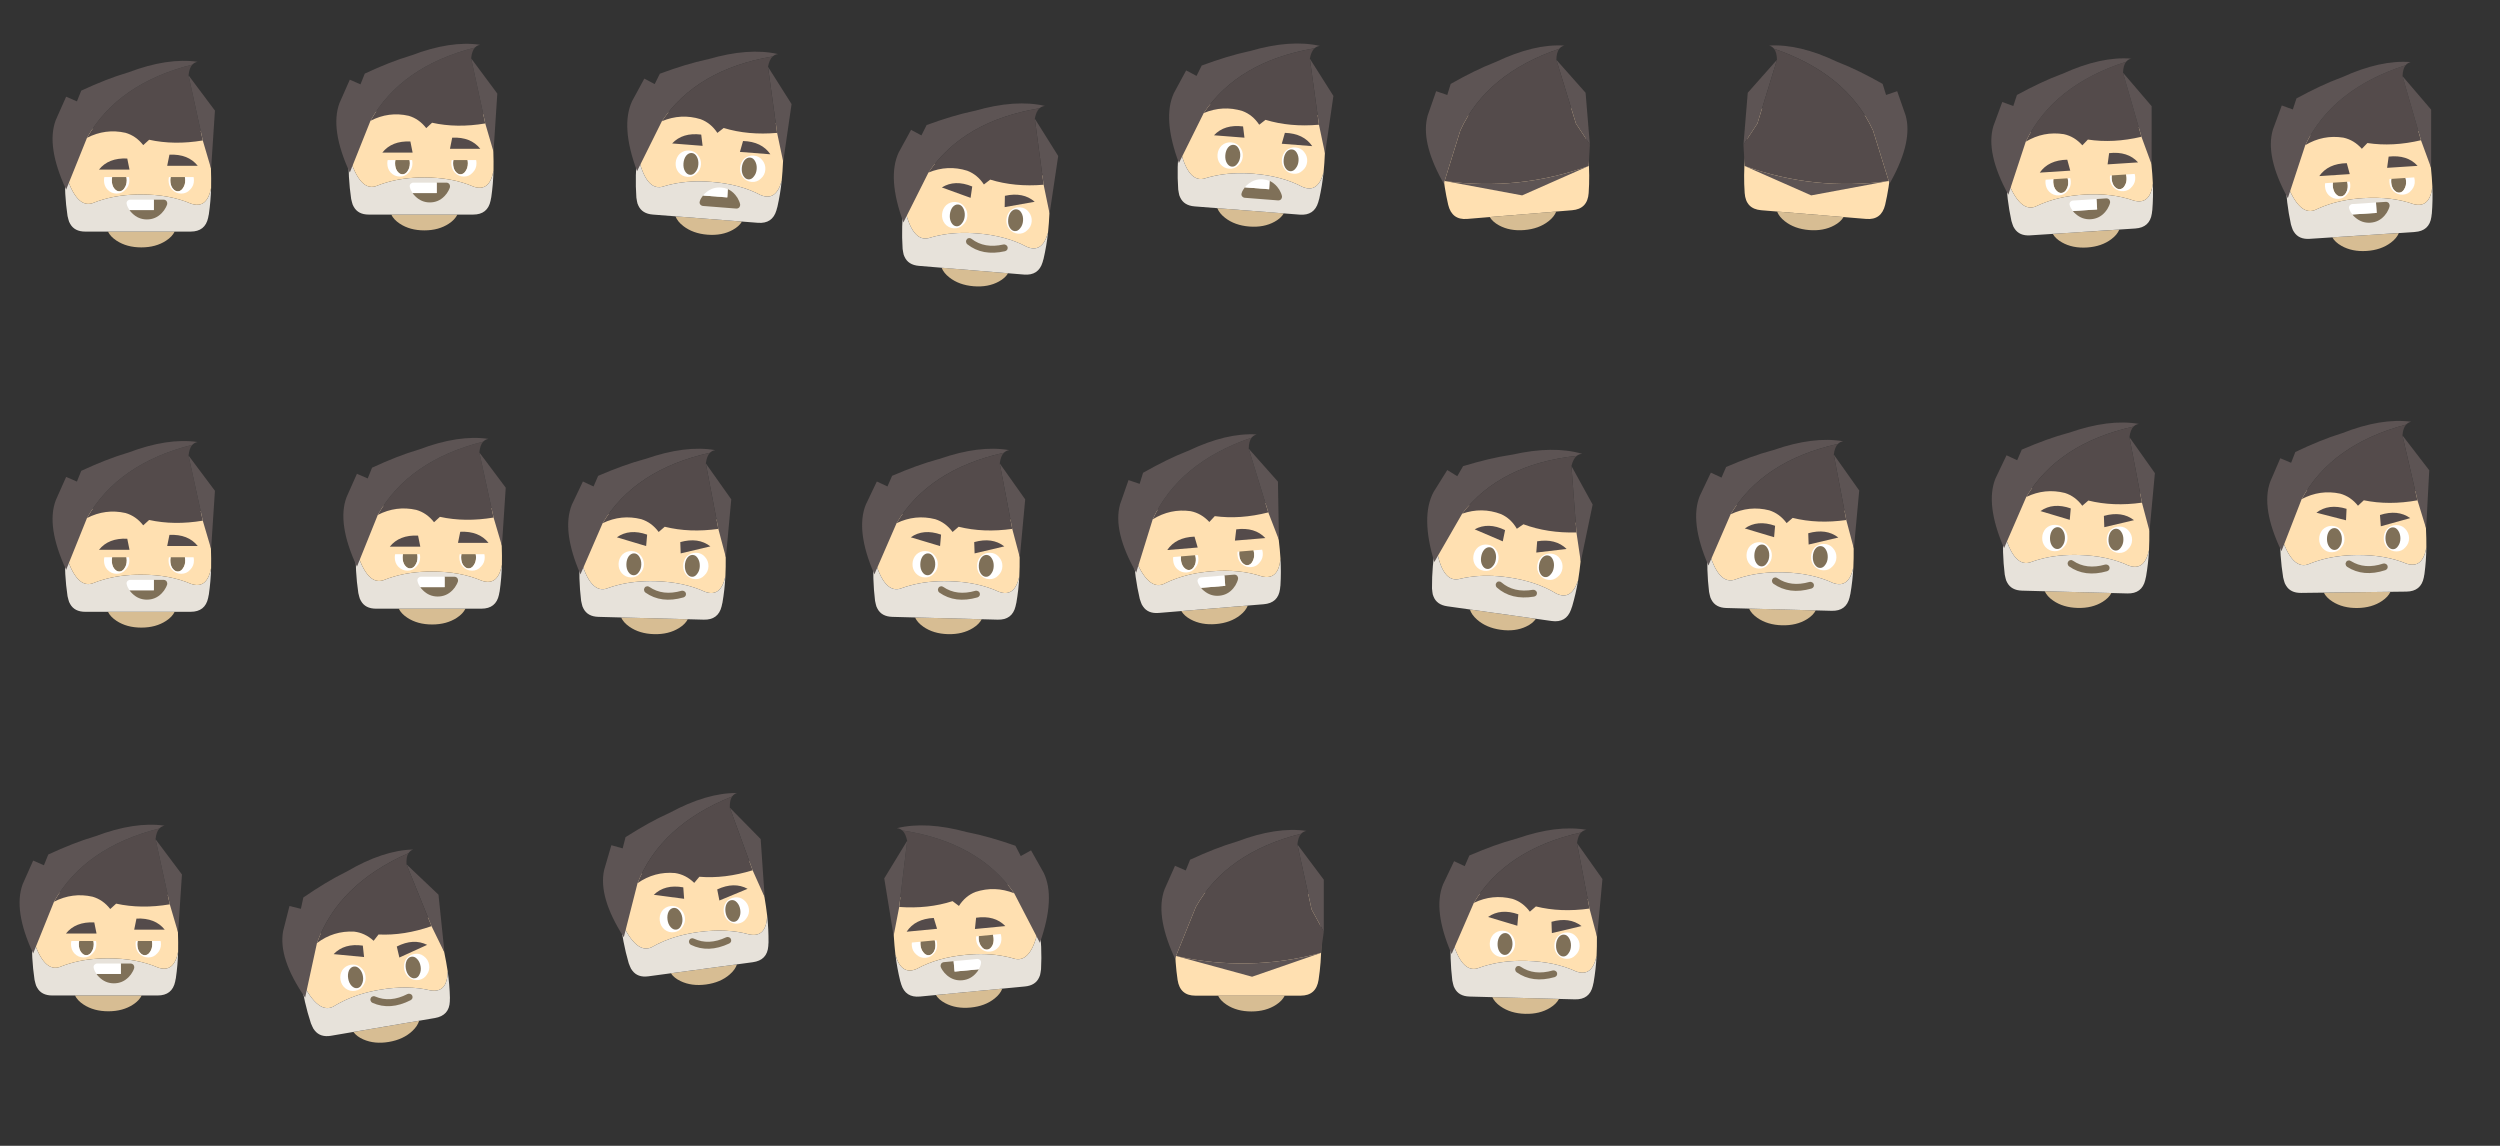 <?xml version="1.0" encoding="UTF-8"?>
<!DOCTYPE svg PUBLIC "-//W3C//DTD SVG 1.1//EN" "http://www.w3.org/Graphics/SVG/1.1/DTD/svg11.dtd">
<!-- Creator: CorelDRAW 2018 (64-Bit) -->
<svg xmlns="http://www.w3.org/2000/svg" xml:space="preserve" width="720px" height="330px" version="1.1" style="shape-rendering:geometricPrecision; text-rendering:geometricPrecision; image-rendering:optimizeQuality; fill-rule:evenodd; clip-rule:evenodd"
viewBox="0 0 720 330"
 xmlns:xlink="http://www.w3.org/1999/xlink">
 <rect x="0" y="0" width="720" height="330" fill="#333333" stroke="none"/>
 <defs>
  <style type="text/css">
   <![CDATA[
    .fil3 {fill:#544B4B}
    .fil6 {fill:#5D5454}
    .fil4 {fill:#7F7058}
    .fil0 {fill:#D7BD93}
    .fil1 {fill:#E7E2DA}
    .fil2 {fill:#FFE0B1}
    .fil5 {fill:white}
   ]]>
  </style>
 </defs>
 <g id="Слой_x0020_1">
  <g id="head">
   <g>
    <g>
     <g>
      <path class="fil0" d="M31.2 291.25c2.8,0 5.183,-0.65 7.15,-1.95 1.167,-0.766 1.983,-1.633 2.45,-2.6l-19.2 0c0.466,0.967 1.283,1.834 2.45,2.6 1.966,1.3 4.35,1.95 7.15,1.95z"/>
      <path class="fil1" d="M50.55 282.15c0.033,-0.167 0.066,-0.316 0.1,-0.45 0.366,-2.533 0.583,-5.083 0.65,-7.65 -0.767,4.133 -2.701,5.667 -5.8,4.6 -4.101,-1.766 -8.884,-2.65 -14.35,-2.65 -4.1,0 -7.8,0.5 -11.1,1.5 -0.8,0.234 -1.584,0.5 -2.35,0.8 -3.467,1.6 -6.284,-1.35 -8.45,-8.85 -0.167,4.233 0.066,8.484 0.7,12.75 0.066,0.367 0.15,0.7 0.249,1 0.101,0.467 0.267,0.884 0.5,1.25 0.834,1.5 2.284,2.25 4.351,2.25l6.55 0 19.2 0 4.6 0c2.8,0 4.483,-1.333 5.05,-4 0.033,-0.2 0.066,-0.383 0.1,-0.55z"/>
      <path class="fil2" d="M9.95 261.6c-0.367,2.6 -0.6,5.217 -0.7,7.85 2.166,7.5 4.983,10.45 8.45,8.85 0.766,-0.3 1.55,-0.566 2.35,-0.8 3.3,-1 7,-1.5 11.1,-1.5 5.466,0 10.25,0.884 14.35,2.65 3.099,1.067 5.033,-0.467 5.8,-4.6 0.033,-1.8 0.016,-3.617 -0.05,-5.45 -0.134,-2.333 -0.384,-4.7 -0.75,-7.1 -0.434,-2.966 -2.134,-4.45 -5.1,-4.45l-30.35 0c-2.934,0 -4.634,1.517 -5.1,4.55z"/>
     </g>
    </g>
   </g>
   <g>
    <g>
     <g>
      <g>
       <path class="fil3" d="M39.3 264.55l-0.651 3.2 8.801 0c-1.834,-2.3 -4.55,-3.366 -8.15,-3.2l0 0zm-11.5 4.3l-0.65 -3.2c-3.6,-0.167 -6.317,0.9 -8.15,3.2l8.8 0z"/>
      </g>
      <g>
       <path class="fil4" d="M22.8 271c-0.067,0.3 -0.101,0.617 -0.101,0.95 0,0.867 0.201,1.6 0.601,2.2 0.1,0.134 0.2,0.25 0.3,0.35 0.366,0.4 0.783,0.6 1.25,0.6 0.466,0 0.883,-0.2 1.25,-0.6 0.1,-0.1 0.183,-0.217 0.25,-0.35 0.433,-0.6 0.65,-1.333 0.65,-2.2 0,-0.333 -0.034,-0.65 -0.1,-0.95l-4.1 0 0 0zm21.05 0.95c0,-0.333 -0.034,-0.65 -0.1,-0.95l-4.1 0c-0.067,0.3 -0.1,0.617 -0.1,0.95 0,0.867 0.2,1.6 0.6,2.2 0.1,0.134 0.2,0.25 0.3,0.35 0.366,0.4 0.783,0.6 1.25,0.6 0.466,0 0.883,-0.2 1.25,-0.6 0.1,-0.1 0.183,-0.217 0.25,-0.35 0.433,-0.6 0.65,-1.333 0.65,-2.2l0 0zm-5.6 5.75c-0.2,-0.133 -0.4,-0.2 -0.6,-0.2l-2.85 0 0 3 -7 0c0.2,0.334 0.45,0.633 0.75,0.9 1.2,1.2 2.616,1.8 4.25,1.8 1.633,0 3.033,-0.583 4.2,-1.75l0.05 -0.05c0.5,-0.5 0.9,-1.05 1.2,-1.65 0.166,-0.3 0.3,-0.616 0.399,-0.95 0.034,-0.233 0.017,-0.433 -0.049,-0.6 -0.067,-0.233 -0.184,-0.4 -0.35,-0.5z"/>
      </g>
      <g>
       <path class="fil5" d="M22.699 271.95c0,-0.333 0.034,-0.65 0.101,-0.95l-2.25 0c-0.067,0.3 -0.1,0.617 -0.1,0.95 0,1 0.3,1.85 0.9,2.55 0.033,0.033 0.066,0.067 0.1,0.1 0.733,0.767 1.616,1.15 2.65,1.15 1.033,0 1.883,-0.383 2.549,-1.15 0.034,-0.033 0.067,-0.067 0.101,-0.1 0.666,-0.7 1,-1.55 1,-2.55 0,-0.333 -0.034,-0.65 -0.1,-0.95l-0.75 0c0.066,0.3 0.1,0.617 0.1,0.95 0,0.867 -0.217,1.6 -0.65,2.2 -0.067,0.134 -0.15,0.25 -0.25,0.35 -0.367,0.4 -0.784,0.6 -1.25,0.6 -0.467,0 -0.884,-0.2 -1.25,-0.6 -0.1,-0.1 -0.2,-0.217 -0.3,-0.35 -0.4,-0.6 -0.601,-1.333 -0.601,-2.2l0 0zm21.051 -0.95c0.066,0.3 0.1,0.617 0.1,0.95 0,0.867 -0.217,1.6 -0.65,2.2 -0.067,0.134 -0.15,0.25 -0.25,0.35 -0.367,0.4 -0.784,0.6 -1.25,0.6 -0.467,0 -0.884,-0.2 -1.25,-0.6 -0.1,-0.1 -0.2,-0.217 -0.3,-0.35 -0.4,-0.6 -0.6,-1.333 -0.6,-2.2 0,-0.333 0.033,-0.65 0.1,-0.95l-0.5 0c-0.067,0.3 -0.1,0.617 -0.1,0.95 0,1 0.3,1.85 0.9,2.55 0.033,0.033 0.066,0.067 0.1,0.1 0.733,0.767 1.616,1.15 2.65,1.15 1.033,0 1.883,-0.383 2.55,-1.15 0.033,-0.033 0.066,-0.067 0.1,-0.1 0.667,-0.7 1,-1.55 1,-2.55 0,-0.333 -0.034,-0.65 -0.1,-0.95l-2.5 0 0 0zm-8.95 9.5l0 -3 -6.85 0c-0.2,0 -0.384,0.067 -0.55,0.2 -0.2,0.1 -0.334,0.267 -0.4,0.5 -0.067,0.167 -0.067,0.367 0,0.6 0.066,0.334 0.183,0.65 0.35,0.95 0.133,0.267 0.283,0.517 0.45,0.75l7 0z"/>
      </g>
     </g>
    </g>
   </g>
   <g>
    <g>
     <g id="_1023595600">
      <path class="fil3" d="M33.45 260.25c4.806,1.058 9.956,1.124 15.45,0.2l-4.1 -18.75c0.14,-1.405 0.507,-2.438 1.1,-3.1 -14.339,3.619 -24.455,10.652 -30.35,21.1 3.555,-1.832 7.255,-2.315 11.099,-1.45 2.014,0.582 3.714,1.766 5.101,3.55l1.7 -1.55z"/>
      <g>
       <path class="fil6" d="M44.8 241.7l4.1 18.75 2.4 8.15 1.1 -16.75 -7.6 -10.15 0 0zm1.1 -3.1c0.403,-0.427 0.903,-0.694 1.5,-0.8 -5.734,-0.833 -12.384,0.183 -19.95,3.05 -0.167,0.033 -0.334,0.083 -0.5,0.15 -3.8,1.133 -8.15,2.833 -13.05,5.1l-1.25 3.1 -3.1 -1.35 -3 6.75c-1.867,5 -0.867,11.667 3,20l6 -14.9c5.895,-10.448 16.011,-17.481 30.35,-21.1z"/>
      </g>
     </g>
    </g>
   </g>
  </g>
  <g id="head_FL">
   <g>
    <g>
     <g>
      <path class="fil0" d="M40.7 71.25c2.8,0 5.183,-0.65 7.15,-1.95 1.166,-0.767 1.983,-1.634 2.45,-2.6l-19.201 0c0.467,0.966 1.284,1.833 2.451,2.6 1.966,1.3 4.35,1.95 7.15,1.95z"/>
      <path class="fil1" d="M60.05 62.15c0.033,-0.167 0.066,-0.317 0.1,-0.45 0.366,-2.534 0.583,-5.083 0.65,-7.65 -0.767,4.133 -2.7,5.667 -5.8,4.6 -4.1,-1.767 -8.884,-2.65 -14.35,-2.65 -4.1,0 -7.8,0.5 -11.1,1.5 -0.8,0.233 -1.584,0.5 -2.35,0.8 -3.467,1.6 -6.284,-1.35 -8.451,-8.85 -0.166,4.233 0.067,8.483 0.7,12.75 0.067,0.366 0.151,0.7 0.251,1 0.1,0.467 0.266,0.883 0.5,1.25 0.833,1.5 2.283,2.25 4.35,2.25l6.549 0 19.201 0 4.6 0c2.799,0 4.483,-1.333 5.05,-4 0.033,-0.2 0.066,-0.383 0.1,-0.55z"/>
      <path class="fil2" d="M19.449 41.6c-0.366,2.6 -0.599,5.217 -0.7,7.85 2.167,7.5 4.984,10.45 8.451,8.85 0.766,-0.3 1.55,-0.567 2.35,-0.8 3.299,-1 7,-1.5 11.1,-1.5 5.466,0 10.25,0.883 14.35,2.65 3.1,1.067 5.033,-0.467 5.8,-4.6 0.033,-1.8 0.016,-3.617 -0.05,-5.45 -0.134,-2.334 -0.384,-4.7 -0.75,-7.1 -0.434,-2.967 -2.133,-4.45 -5.1,-4.45l-30.35 0c-2.934,0 -4.634,1.516 -5.101,4.55z"/>
     </g>
    </g>
   </g>
   <g>
    <g>
     <g>
      <g>
       <path class="fil3" d="M48.8 44.55l-0.65 3.2 8.8 0c-1.834,-2.3 -4.55,-3.367 -8.15,-3.2l0 0zm-11.5 4.3l-0.65 -3.2c-3.6,-0.167 -6.317,0.9 -8.15,3.2l8.8 0z"/>
      </g>
      <g>
       <path class="fil4" d="M32.299 51c-0.066,0.3 -0.099,0.617 -0.099,0.95 0,0.867 0.2,1.6 0.6,2.2 0.1,0.133 0.2,0.25 0.3,0.35 0.366,0.4 0.783,0.6 1.25,0.6 0.466,0 0.883,-0.2 1.25,-0.6 0.1,-0.1 0.183,-0.217 0.25,-0.35 0.433,-0.6 0.65,-1.333 0.65,-2.2 0,-0.333 -0.034,-0.65 -0.1,-0.95l-4.101 0 0 0zm21.051 0.95c0,-0.333 -0.034,-0.65 -0.1,-0.95l-4.1 0c-0.067,0.3 -0.1,0.617 -0.1,0.95 0,0.867 0.2,1.6 0.6,2.2 0.1,0.133 0.2,0.25 0.3,0.35 0.366,0.4 0.783,0.6 1.25,0.6 0.467,0 0.883,-0.2 1.25,-0.6 0.1,-0.1 0.183,-0.217 0.25,-0.35 0.433,-0.6 0.65,-1.333 0.65,-2.2l0 0zm-5.6 5.75c-0.2,-0.134 -0.4,-0.2 -0.6,-0.2l-2.85 0 0 3 -7 0c0.2,0.333 0.45,0.633 0.75,0.9 1.2,1.2 2.616,1.8 4.25,1.8 1.633,0 3.033,-0.583 4.2,-1.75l0.05 -0.05c0.5,-0.5 0.9,-1.05 1.2,-1.65 0.167,-0.3 0.3,-0.617 0.4,-0.95 0.033,-0.234 0.016,-0.433 -0.05,-0.6 -0.067,-0.233 -0.183,-0.4 -0.35,-0.5z"/>
      </g>
      <g>
       <path class="fil5" d="M32.2 51.95c0,-0.333 0.033,-0.65 0.099,-0.95l-2.249 0c-0.067,0.3 -0.1,0.617 -0.1,0.95 0,1 0.299,1.85 0.9,2.55 0.033,0.033 0.066,0.067 0.1,0.1 0.733,0.766 1.616,1.15 2.65,1.15 1.033,0 1.883,-0.384 2.55,-1.15 0.033,-0.033 0.066,-0.067 0.099,-0.1 0.667,-0.7 1.001,-1.55 1.001,-2.55 0,-0.333 -0.034,-0.65 -0.1,-0.95l-0.75 0c0.066,0.3 0.1,0.617 0.1,0.95 0,0.867 -0.217,1.6 -0.65,2.2 -0.067,0.133 -0.15,0.25 -0.25,0.35 -0.367,0.4 -0.784,0.6 -1.25,0.6 -0.467,0 -0.884,-0.2 -1.25,-0.6 -0.101,-0.1 -0.2,-0.217 -0.3,-0.35 -0.4,-0.6 -0.6,-1.333 -0.6,-2.2l0 0zm21.05 -0.95c0.066,0.3 0.1,0.617 0.1,0.95 0,0.867 -0.217,1.6 -0.65,2.2 -0.067,0.133 -0.15,0.25 -0.25,0.35 -0.367,0.4 -0.784,0.6 -1.25,0.6 -0.467,0 -0.883,-0.2 -1.25,-0.6 -0.1,-0.1 -0.2,-0.217 -0.3,-0.35 -0.4,-0.6 -0.6,-1.333 -0.6,-2.2 0,-0.333 0.033,-0.65 0.1,-0.95l-0.5 0c-0.067,0.3 -0.1,0.617 -0.1,0.95 0,1 0.3,1.85 0.9,2.55 0.033,0.033 0.066,0.067 0.1,0.1 0.733,0.766 1.616,1.15 2.65,1.15 1.033,0 1.883,-0.384 2.55,-1.15 0.033,-0.033 0.066,-0.067 0.1,-0.1 0.666,-0.7 1,-1.55 1,-2.55 0,-0.333 -0.034,-0.65 -0.1,-0.95l-2.5 0 0 0zm-8.95 9.5l0 -3 -6.851 0c-0.199,0 -0.383,0.066 -0.549,0.2 -0.2,0.1 -0.334,0.267 -0.4,0.5 -0.067,0.167 -0.067,0.366 0,0.6 0.066,0.333 0.183,0.65 0.35,0.95 0.133,0.267 0.283,0.517 0.45,0.75l7 0z"/>
      </g>
     </g>
    </g>
   </g>
   <g>
    <g>
     <g>
      <path class="fil3" d="M42.95 40.25c4.806,1.057 9.956,1.124 15.45,0.2l-4.1 -18.75c0.14,-1.405 0.507,-2.438 1.1,-3.1 -14.339,3.619 -24.455,10.652 -30.35,21.1 3.555,-1.832 7.255,-2.316 11.1,-1.45 2.013,0.582 3.713,1.765 5.1,3.55l1.7 -1.55z"/>
      <g>
       <path class="fil6" d="M54.3 21.7l4.1 18.75 2.4 8.15 1.1 -16.75 -7.6 -10.15 0 0zm1.1 -3.1c0.403,-0.427 0.903,-0.694 1.5,-0.8 -5.733,-0.834 -12.384,0.183 -19.95,3.05 -0.167,0.033 -0.334,0.083 -0.5,0.15 -3.8,1.133 -8.15,2.833 -13.05,5.1l-1.25 3.1 -3.1 -1.35 -3 6.75c-1.867,5 -0.867,11.666 3,20l6 -14.9c5.895,-10.448 16.011,-17.481 30.35,-21.1z"/>
      </g>
     </g>
    </g>
   </g>
  </g>
  <g id="head_FL_FL">
   <g>
    <g>
     <g>
      <path class="fil0" d="M122.204 66.35c2.776,0 5.139,-0.65 7.089,-1.95 1.157,-0.767 1.966,-1.633 2.429,-2.6l-19.035 0c0.462,0.967 1.272,1.833 2.429,2.6 1.95,1.3 4.313,1.95 7.088,1.95z"/>
      <path class="fil1" d="M141.388 57.25c0.034,-0.167 0.067,-0.317 0.1,-0.45 0.363,-2.533 0.578,-5.084 0.644,-7.65 -0.76,4.133 -2.677,5.666 -5.75,4.6 -4.065,-1.767 -8.807,-2.65 -14.227,-2.65 -4.065,0 -7.733,0.5 -11.005,1.5 -0.793,0.233 -1.57,0.5 -2.33,0.8 -3.437,1.6 -6.229,-1.35 -8.377,-8.85 -0.166,4.233 0.066,8.483 0.693,12.75 0.067,0.367 0.149,0.7 0.248,1 0.1,0.466 0.265,0.883 0.496,1.25 0.827,1.5 2.264,2.25 4.313,2.25l6.494 0 19.035 0 4.561 0c2.776,0 4.444,-1.334 5.006,-4 0.033,-0.2 0.067,-0.384 0.099,-0.55z"/>
      <path class="fil2" d="M101.136 36.7c-0.363,2.6 -0.594,5.217 -0.693,7.85 2.148,7.5 4.94,10.45 8.377,8.85 0.76,-0.3 1.537,-0.567 2.33,-0.8 3.272,-1 6.94,-1.5 11.005,-1.5 5.42,0 10.162,0.883 14.227,2.65 3.073,1.066 4.99,-0.467 5.75,-4.6 0.033,-1.8 0.017,-3.617 -0.05,-5.45 -0.132,-2.333 -0.379,-4.7 -0.743,-7.1 -0.43,-2.967 -2.115,-4.45 -5.056,-4.45l-30.09 0c-2.908,0 -4.594,1.517 -5.057,4.55z"/>
     </g>
    </g>
   </g>
   <g>
    <g>
     <g>
      <g>
       <path class="fil3" d="M130.235 39.65l-0.644 3.2 8.724 0c-1.818,-2.3 -4.511,-3.367 -8.08,-3.2l0 0zm-11.401 4.3l-0.645 -3.2c-3.569,-0.167 -6.262,0.9 -8.08,3.2l8.725 0z"/>
      </g>
      <g>
       <path class="fil4" d="M113.877 46.1c-0.067,0.3 -0.099,0.617 -0.099,0.95 0,0.867 0.198,1.6 0.594,2.2 0.099,0.133 0.198,0.25 0.297,0.35 0.364,0.4 0.777,0.6 1.24,0.6 0.462,0 0.876,-0.2 1.239,-0.6 0.099,-0.1 0.182,-0.217 0.248,-0.35 0.43,-0.6 0.644,-1.333 0.644,-2.2 0,-0.333 -0.032,-0.65 -0.099,-0.95l-4.064 0 0 0zm20.869 0.95c0,-0.333 -0.033,-0.65 -0.099,-0.95l-4.065 0c-0.066,0.3 -0.099,0.617 -0.099,0.95 0,0.867 0.198,1.6 0.595,2.2 0.099,0.133 0.198,0.25 0.297,0.35 0.364,0.4 0.777,0.6 1.239,0.6 0.463,0 0.876,-0.2 1.24,-0.6 0.099,-0.1 0.181,-0.217 0.248,-0.35 0.429,-0.6 0.644,-1.333 0.644,-2.2l0 0zm-5.552 5.75c-0.198,-0.133 -0.397,-0.2 -0.595,-0.2l-2.825 0 0 3 -6.94 0c0.198,0.333 0.446,0.633 0.743,0.9 1.19,1.2 2.594,1.8 4.214,1.8 1.619,0 3.007,-0.584 4.164,-1.75l0.049 -0.05c0.496,-0.5 0.893,-1.05 1.19,-1.65 0.165,-0.3 0.297,-0.617 0.397,-0.95 0.033,-0.233 0.016,-0.434 -0.05,-0.6 -0.066,-0.233 -0.182,-0.4 -0.347,-0.5z"/>
      </g>
      <g>
       <path class="fil5" d="M113.778 47.05c0,-0.333 0.032,-0.65 0.099,-0.95l-2.231 0c-0.066,0.3 -0.099,0.617 -0.099,0.95 0,1 0.297,1.85 0.892,2.55 0.033,0.033 0.066,0.066 0.099,0.1 0.727,0.767 1.603,1.15 2.627,1.15 1.025,0 1.867,-0.383 2.528,-1.15 0.033,-0.034 0.067,-0.067 0.1,-0.1 0.661,-0.7 0.991,-1.55 0.991,-2.55 0,-0.333 -0.033,-0.65 -0.099,-0.95l-0.744 0c0.067,0.3 0.099,0.617 0.099,0.95 0,0.867 -0.214,1.6 -0.644,2.2 -0.066,0.133 -0.149,0.25 -0.248,0.35 -0.363,0.4 -0.777,0.6 -1.239,0.6 -0.463,0 -0.876,-0.2 -1.24,-0.6 -0.099,-0.1 -0.198,-0.217 -0.297,-0.35 -0.396,-0.6 -0.594,-1.333 -0.594,-2.2l0 0zm20.869 -0.95c0.066,0.3 0.099,0.617 0.099,0.95 0,0.867 -0.215,1.6 -0.644,2.2 -0.067,0.133 -0.149,0.25 -0.248,0.35 -0.364,0.4 -0.777,0.6 -1.24,0.6 -0.462,0 -0.875,-0.2 -1.239,-0.6 -0.099,-0.1 -0.198,-0.217 -0.297,-0.35 -0.397,-0.6 -0.595,-1.333 -0.595,-2.2 0,-0.333 0.033,-0.65 0.099,-0.95l-0.496 0c-0.066,0.3 -0.099,0.617 -0.099,0.95 0,1 0.298,1.85 0.893,2.55 0.032,0.033 0.066,0.066 0.099,0.1 0.727,0.767 1.602,1.15 2.627,1.15 1.024,0 1.867,-0.383 2.528,-1.15 0.033,-0.034 0.066,-0.067 0.099,-0.1 0.661,-0.7 0.992,-1.55 0.992,-2.55 0,-0.333 -0.033,-0.65 -0.099,-0.95l-2.479 0 0 0zm-8.873 9.5l0 -3 -6.792 0c-0.198,0 -0.38,0.067 -0.545,0.2 -0.198,0.1 -0.33,0.267 -0.397,0.5 -0.066,0.166 -0.066,0.367 0,0.6 0.067,0.333 0.182,0.65 0.347,0.95 0.133,0.267 0.281,0.516 0.447,0.75l6.94 0z"/>
      </g>
     </g>
    </g>
   </g>
   <g>
    <g>
     <g>
      <path class="fil3" d="M124.435 35.35c4.766,1.057 9.871,1.124 15.318,0.2l-4.065 -18.75c0.139,-1.405 0.503,-2.438 1.091,-3.1 -14.216,3.619 -24.246,10.652 -30.09,21.1 3.524,-1.832 7.193,-2.316 11.004,-1.45 1.996,0.582 3.682,1.765 5.057,3.55l1.685 -1.55z"/>
      <g>
       <path class="fil6" d="M135.688 16.8l4.065 18.75 2.379 8.15 1.091 -16.75 -7.535 -10.15 0 0zm1.091 -3.1c0.399,-0.427 0.895,-0.694 1.486,-0.8 -5.684,-0.833 -12.277,0.183 -19.778,3.05 -0.166,0.033 -0.331,0.083 -0.496,0.15 -3.768,1.133 -8.08,2.833 -12.938,5.1l-1.239 3.1 -3.074 -1.35 -2.974 6.75c-1.851,5 -0.86,11.667 2.974,20l5.949 -14.9c5.844,-10.448 15.874,-17.481 30.09,-21.1z"/>
      </g>
     </g>
    </g>
   </g>
  </g>
  <g id="head_FL_FL_FL">
   <g>
    <g>
     <g>
      <path class="fil0" d="M40.7 180.75c2.8,0 5.183,-0.65 7.15,-1.95 1.166,-0.767 1.983,-1.633 2.45,-2.6l-19.201 0c0.467,0.967 1.284,1.833 2.451,2.6 1.966,1.3 4.35,1.95 7.15,1.95z"/>
      <path class="fil1" d="M60.05 171.65c0.033,-0.167 0.066,-0.317 0.1,-0.45 0.366,-2.533 0.583,-5.083 0.65,-7.65 -0.767,4.133 -2.7,5.667 -5.8,4.6 -4.1,-1.767 -8.884,-2.65 -14.35,-2.65 -4.1,0 -7.8,0.5 -11.1,1.5 -0.8,0.233 -1.584,0.5 -2.35,0.8 -3.467,1.6 -6.284,-1.35 -8.451,-8.85 -0.166,4.233 0.067,8.483 0.7,12.75 0.067,0.367 0.151,0.7 0.251,1 0.1,0.467 0.266,0.883 0.5,1.25 0.833,1.5 2.283,2.25 4.35,2.25l6.549 0 19.201 0 4.6 0c2.799,0 4.483,-1.333 5.05,-4 0.033,-0.2 0.066,-0.383 0.1,-0.55z"/>
      <path class="fil2" d="M19.449 151.1c-0.366,2.6 -0.599,5.217 -0.7,7.85 2.167,7.5 4.984,10.45 8.451,8.85 0.766,-0.3 1.55,-0.567 2.35,-0.8 3.299,-1 7,-1.5 11.1,-1.5 5.466,0 10.25,0.883 14.35,2.65 3.1,1.066 5.033,-0.467 5.8,-4.6 0.033,-1.8 0.016,-3.617 -0.05,-5.45 -0.134,-2.333 -0.384,-4.7 -0.75,-7.1 -0.434,-2.967 -2.133,-4.45 -5.1,-4.45l-30.35 0c-2.934,0 -4.634,1.517 -5.101,4.55z"/>
     </g>
    </g>
   </g>
   <g>
    <g>
     <g>
      <g>
       <path class="fil3" d="M48.8 154.05l-0.65 3.2 8.8 0c-1.834,-2.3 -4.55,-3.367 -8.15,-3.2l0 0zm-11.5 4.3l-0.65 -3.2c-3.6,-0.167 -6.317,0.9 -8.15,3.2l8.8 0z"/>
      </g>
      <g>
       <path class="fil4" d="M32.299 160.5c-0.066,0.3 -0.099,0.617 -0.099,0.95 0,0.867 0.2,1.6 0.6,2.2 0.1,0.133 0.2,0.25 0.3,0.35 0.366,0.4 0.783,0.6 1.25,0.6 0.466,0 0.883,-0.2 1.25,-0.6 0.1,-0.1 0.183,-0.217 0.25,-0.35 0.433,-0.6 0.65,-1.333 0.65,-2.2 0,-0.333 -0.034,-0.65 -0.1,-0.95l-4.101 0 0 0zm21.051 0.95c0,-0.333 -0.034,-0.65 -0.1,-0.95l-4.1 0c-0.067,0.3 -0.1,0.617 -0.1,0.95 0,0.867 0.2,1.6 0.6,2.2 0.1,0.133 0.2,0.25 0.3,0.35 0.366,0.4 0.783,0.6 1.25,0.6 0.467,0 0.883,-0.2 1.25,-0.6 0.1,-0.1 0.183,-0.217 0.25,-0.35 0.433,-0.6 0.65,-1.333 0.65,-2.2l0 0zm-5.6 5.75c-0.2,-0.133 -0.4,-0.2 -0.6,-0.2l-2.85 0 0 3 -7 0c0.2,0.333 0.45,0.633 0.75,0.9 1.2,1.2 2.616,1.8 4.25,1.8 1.633,0 3.033,-0.583 4.2,-1.75l0.05 -0.05c0.5,-0.5 0.9,-1.05 1.2,-1.65 0.167,-0.3 0.3,-0.617 0.4,-0.95 0.033,-0.233 0.016,-0.433 -0.05,-0.6 -0.067,-0.233 -0.183,-0.4 -0.35,-0.5z"/>
      </g>
      <g>
       <path class="fil5" d="M32.2 161.45c0,-0.333 0.033,-0.65 0.099,-0.95l-2.249 0c-0.067,0.3 -0.1,0.617 -0.1,0.95 0,1 0.299,1.85 0.9,2.55 0.033,0.033 0.066,0.067 0.1,0.1 0.733,0.767 1.616,1.15 2.65,1.15 1.033,0 1.883,-0.383 2.55,-1.15 0.033,-0.033 0.066,-0.067 0.099,-0.1 0.667,-0.7 1.001,-1.55 1.001,-2.55 0,-0.333 -0.034,-0.65 -0.1,-0.95l-0.75 0c0.066,0.3 0.1,0.617 0.1,0.95 0,0.867 -0.217,1.6 -0.65,2.2 -0.067,0.133 -0.15,0.25 -0.25,0.35 -0.367,0.4 -0.784,0.6 -1.25,0.6 -0.467,0 -0.884,-0.2 -1.25,-0.6 -0.101,-0.1 -0.2,-0.217 -0.3,-0.35 -0.4,-0.6 -0.6,-1.333 -0.6,-2.2l0 0zm21.05 -0.95c0.066,0.3 0.1,0.617 0.1,0.95 0,0.867 -0.217,1.6 -0.65,2.2 -0.067,0.133 -0.15,0.25 -0.25,0.35 -0.367,0.4 -0.784,0.6 -1.25,0.6 -0.467,0 -0.883,-0.2 -1.25,-0.6 -0.1,-0.1 -0.2,-0.217 -0.3,-0.35 -0.4,-0.6 -0.6,-1.333 -0.6,-2.2 0,-0.333 0.033,-0.65 0.1,-0.95l-0.5 0c-0.067,0.3 -0.1,0.617 -0.1,0.95 0,1 0.3,1.85 0.9,2.55 0.033,0.033 0.066,0.067 0.1,0.1 0.733,0.767 1.616,1.15 2.65,1.15 1.033,0 1.883,-0.383 2.55,-1.15 0.033,-0.033 0.066,-0.067 0.1,-0.1 0.666,-0.7 1,-1.55 1,-2.55 0,-0.333 -0.034,-0.65 -0.1,-0.95l-2.5 0 0 0zm-8.95 9.5l0 -3 -6.851 0c-0.199,0 -0.383,0.067 -0.549,0.2 -0.2,0.1 -0.334,0.267 -0.4,0.5 -0.067,0.167 -0.067,0.367 0,0.6 0.066,0.333 0.183,0.65 0.35,0.95 0.133,0.267 0.283,0.517 0.45,0.75l7 0z"/>
      </g>
     </g>
    </g>
   </g>
   <g>
    <g>
     <g>
      <path class="fil3" d="M42.95 149.75c4.806,1.057 9.956,1.124 15.45,0.2l-4.1 -18.75c0.14,-1.405 0.507,-2.438 1.1,-3.1 -14.339,3.619 -24.455,10.652 -30.35,21.1 3.555,-1.832 7.255,-2.316 11.1,-1.45 2.013,0.582 3.713,1.765 5.1,3.55l1.7 -1.55z"/>
      <g>
       <path class="fil6" d="M54.3 131.2l4.1 18.75 2.4 8.15 1.1 -16.75 -7.6 -10.15 0 0zm1.1 -3.1c0.403,-0.427 0.903,-0.694 1.5,-0.8 -5.733,-0.833 -12.384,0.183 -19.95,3.05 -0.167,0.033 -0.334,0.083 -0.5,0.15 -3.8,1.133 -8.15,2.833 -13.05,5.1l-1.25 3.1 -3.1 -1.35 -3 6.75c-1.867,5 -0.867,11.667 3,20l6 -14.9c5.895,-10.448 16.011,-17.481 30.35,-21.1z"/>
      </g>
     </g>
    </g>
   </g>
  </g>
  <g id="head_FL_FL_FL_FL">
   <g>
    <g>
     <g>
      <path class="fil0" d="M124.45 179.85c2.8,0 5.183,-0.65 7.15,-1.95 1.167,-0.767 1.983,-1.633 2.45,-2.6l-19.2 0c0.467,0.967 1.283,1.833 2.45,2.6 1.967,1.3 4.35,1.95 7.15,1.95z"/>
      <path class="fil1" d="M143.8 170.75c0.033,-0.167 0.066,-0.317 0.1,-0.45 0.366,-2.533 0.583,-5.083 0.65,-7.65 -0.767,4.133 -2.7,5.667 -5.8,4.6 -4.1,-1.767 -8.883,-2.65 -14.35,-2.65 -4.1,0 -7.8,0.5 -11.1,1.5 -0.8,0.233 -1.583,0.5 -2.35,0.8 -3.467,1.6 -6.283,-1.35 -8.45,-8.85 -0.167,4.233 0.066,8.483 0.7,12.75 0.066,0.367 0.15,0.7 0.25,1 0.1,0.467 0.266,0.883 0.5,1.25 0.833,1.5 2.283,2.25 4.35,2.25l6.55 0 19.2 0 4.6 0c2.8,0 4.483,-1.333 5.05,-4 0.033,-0.2 0.067,-0.383 0.1,-0.55z"/>
      <path class="fil2" d="M103.2 150.2c-0.367,2.6 -0.6,5.217 -0.7,7.85 2.167,7.5 4.983,10.45 8.45,8.85 0.767,-0.3 1.55,-0.567 2.35,-0.8 3.3,-1 7,-1.5 11.1,-1.5 5.467,0 10.25,0.883 14.35,2.65 3.1,1.067 5.033,-0.467 5.8,-4.6 0.033,-1.8 0.016,-3.617 -0.05,-5.45 -0.134,-2.333 -0.383,-4.7 -0.75,-7.1 -0.434,-2.967 -2.134,-4.45 -5.1,-4.45l-30.35 0c-2.933,0 -4.633,1.517 -5.1,4.55z"/>
     </g>
    </g>
   </g>
   <g>
    <g>
     <g>
      <g>
       <path class="fil3" d="M132.55 153.15l-0.65 3.2 8.8 0c-1.834,-2.3 -4.55,-3.367 -8.15,-3.2l0 0zm-11.5 4.3l-0.65 -3.2c-3.6,-0.167 -6.317,0.9 -8.15,3.2l8.8 0z"/>
      </g>
      <g>
       <path class="fil4" d="M116.05 159.6c-0.067,0.3 -0.1,0.617 -0.1,0.95 0,0.867 0.2,1.6 0.6,2.2 0.1,0.133 0.2,0.25 0.3,0.35 0.367,0.4 0.783,0.6 1.25,0.6 0.467,0 0.883,-0.2 1.25,-0.6 0.1,-0.1 0.183,-0.217 0.25,-0.35 0.433,-0.6 0.65,-1.333 0.65,-2.2 0,-0.333 -0.034,-0.65 -0.1,-0.95l-4.1 0 0 0zm21.05 0.95c0,-0.333 -0.033,-0.65 -0.1,-0.95l-4.1 0c-0.067,0.3 -0.1,0.617 -0.1,0.95 0,0.867 0.2,1.6 0.6,2.2 0.1,0.133 0.2,0.25 0.3,0.35 0.366,0.4 0.783,0.6 1.25,0.6 0.466,0 0.883,-0.2 1.25,-0.6 0.1,-0.1 0.183,-0.217 0.25,-0.35 0.433,-0.6 0.65,-1.333 0.65,-2.2l0 0zm-5.6 5.75c-0.2,-0.133 -0.4,-0.2 -0.6,-0.2l-2.85 0 0 3 -7 0c0.2,0.333 0.45,0.633 0.75,0.9 1.2,1.2 2.617,1.8 4.25,1.8 1.633,0 3.033,-0.583 4.2,-1.75l0.05 -0.05c0.5,-0.5 0.9,-1.05 1.2,-1.65 0.166,-0.3 0.3,-0.617 0.4,-0.95 0.033,-0.233 0.017,-0.434 -0.05,-0.6 -0.067,-0.233 -0.184,-0.4 -0.35,-0.5z"/>
      </g>
      <g>
       <path class="fil5" d="M115.95 160.55c0,-0.333 0.033,-0.65 0.1,-0.95l-2.25 0c-0.067,0.3 -0.1,0.617 -0.1,0.95 0,1 0.3,1.85 0.9,2.55 0.033,0.033 0.066,0.067 0.1,0.1 0.733,0.767 1.617,1.15 2.65,1.15 1.033,0 1.883,-0.383 2.55,-1.15 0.033,-0.033 0.066,-0.067 0.1,-0.1 0.666,-0.7 1,-1.55 1,-2.55 0,-0.333 -0.033,-0.65 -0.1,-0.95l-0.75 0c0.066,0.3 0.1,0.617 0.1,0.95 0,0.867 -0.217,1.6 -0.65,2.2 -0.067,0.133 -0.15,0.25 -0.25,0.35 -0.367,0.4 -0.783,0.6 -1.25,0.6 -0.467,0 -0.883,-0.2 -1.25,-0.6 -0.1,-0.1 -0.2,-0.217 -0.3,-0.35 -0.4,-0.6 -0.6,-1.333 -0.6,-2.2l0 0zm21.05 -0.95c0.067,0.3 0.1,0.617 0.1,0.95 0,0.867 -0.217,1.6 -0.65,2.2 -0.067,0.133 -0.15,0.25 -0.25,0.35 -0.367,0.4 -0.784,0.6 -1.25,0.6 -0.467,0 -0.884,-0.2 -1.25,-0.6 -0.1,-0.1 -0.2,-0.217 -0.3,-0.35 -0.4,-0.6 -0.6,-1.333 -0.6,-2.2 0,-0.333 0.033,-0.65 0.1,-0.95l-0.5 0c-0.067,0.3 -0.1,0.617 -0.1,0.95 0,1 0.3,1.85 0.9,2.55 0.033,0.033 0.066,0.067 0.1,0.1 0.733,0.767 1.616,1.15 2.65,1.15 1.033,0 1.883,-0.383 2.55,-1.15 0.033,-0.033 0.066,-0.067 0.1,-0.1 0.667,-0.7 1,-1.55 1,-2.55 0,-0.333 -0.034,-0.65 -0.1,-0.95l-2.5 0 0 0zm-8.95 9.5l0 -3 -6.85 0c-0.2,0 -0.383,0.067 -0.55,0.2 -0.2,0.1 -0.334,0.267 -0.4,0.5 -0.067,0.167 -0.067,0.367 0,0.6 0.066,0.333 0.183,0.65 0.35,0.95 0.133,0.267 0.283,0.517 0.45,0.75l7 0z"/>
      </g>
     </g>
    </g>
   </g>
   <g>
    <g>
     <g>
      <path class="fil3" d="M126.7 148.85c4.807,1.058 9.957,1.124 15.45,0.2l-4.1 -18.75c0.14,-1.405 0.507,-2.438 1.1,-3.1 -14.339,3.619 -24.455,10.652 -30.35,21.1 3.555,-1.832 7.255,-2.316 11.1,-1.45 2.013,0.582 3.713,1.765 5.1,3.55l1.7 -1.55z"/>
      <g>
       <path class="fil6" d="M138.05 130.3l4.1 18.75 2.4 8.15 1.1 -16.75 -7.6 -10.15 0 0zm1.1 -3.1c0.403,-0.427 0.903,-0.694 1.5,-0.8 -5.734,-0.833 -12.384,0.183 -19.95,3.05 -0.167,0.033 -0.334,0.083 -0.5,0.15 -3.8,1.133 -8.15,2.833 -13.05,5.1l-1.25 3.1 -3.1 -1.35 -3 6.75c-1.867,5 -0.867,11.667 3,20l6 -14.9c5.895,-10.448 16.011,-17.481 30.35,-21.1z"/>
      </g>
     </g>
    </g>
   </g>
  </g>
  <g id="head_FL_FL_FL_FL_FL">
   <g>
    <g>
     <g>
      <path class="fil0" d="M350.173 179.728c2.791,-0.231 5.112,-1.076 6.964,-2.534 1.1,-0.86 1.842,-1.792 2.227,-2.794l-19.134 1.586c0.545,0.925 1.431,1.722 2.657,2.389 2.067,1.133 4.496,1.584 7.286,1.353z"/>
      <path class="fil1" d="M368.705 169.061c0.02,-0.169 0.04,-0.321 0.063,-0.457 0.156,-2.555 0.161,-5.114 0.016,-7.677 -0.423,4.182 -2.223,5.87 -5.401,5.063 -4.232,-1.422 -9.072,-1.907 -14.519,-1.456 -4.086,0.339 -7.732,1.143 -10.938,2.412 -0.778,0.299 -1.537,0.629 -2.276,0.991 -3.323,1.881 -6.373,-0.826 -9.152,-8.121 0.184,4.232 0.767,8.448 1.751,12.648 0.096,0.36 0.207,0.685 0.331,0.976 0.139,0.457 0.339,0.858 0.602,1.205 0.954,1.426 2.461,2.053 4.521,1.883l6.527 -0.542 19.134 -1.586 4.584 -0.379c2.791,-0.232 4.358,-1.699 4.703,-4.404 0.017,-0.202 0.035,-0.387 0.054,-0.556z"/>
      <path class="fil2" d="M326.547 151.935c-0.15,2.621 -0.167,5.248 -0.049,7.881 2.779,7.295 5.829,10.002 9.152,8.121 0.739,-0.362 1.498,-0.692 2.276,-0.991 3.206,-1.269 6.852,-2.073 10.938,-2.412 5.447,-0.451 10.287,0.034 14.519,1.456 3.178,0.807 4.978,-0.881 5.401,-5.063 -0.116,-1.797 -0.283,-3.606 -0.5,-5.427 -0.326,-2.315 -0.771,-4.652 -1.334,-7.014 -0.677,-2.921 -2.494,-4.259 -5.45,-4.013l-30.246 2.506c-2.923,0.242 -4.492,1.894 -4.707,4.956z"/>
     </g>
    </g>
   </g>
   <g>
    <g>
     <g>
      <g>
       <path class="fil3" d="M356.04 152.45l-0.383 3.243 8.769 -0.727c-2.017,-2.14 -4.812,-2.979 -8.386,-2.516l0 0zm-11.105 5.235l-0.913 -3.135c-3.601,0.131 -6.22,1.419 -7.857,3.863l8.77 -0.728z"/>
      </g>
      <g>
       <path class="fil4" d="M340.129 160.241c-0.041,0.305 -0.048,0.623 -0.021,0.955 0.072,0.864 0.332,1.578 0.78,2.143 0.11,0.125 0.22,0.233 0.328,0.324 0.398,0.369 0.83,0.533 1.295,0.495 0.465,-0.039 0.864,-0.273 1.196,-0.701 0.092,-0.108 0.165,-0.232 0.221,-0.37 0.382,-0.634 0.537,-1.382 0.466,-2.246 -0.028,-0.332 -0.087,-0.645 -0.179,-0.938l-4.086 0.338 0 0zm21.057 -0.792c-0.028,-0.332 -0.087,-0.645 -0.178,-0.938l-4.086 0.339c-0.042,0.304 -0.049,0.622 -0.022,0.955 0.072,0.863 0.332,1.578 0.78,2.142 0.111,0.125 0.22,0.233 0.328,0.325 0.398,0.368 0.83,0.532 1.295,0.494 0.465,-0.039 0.864,-0.272 1.196,-0.701 0.092,-0.108 0.165,-0.231 0.221,-0.369 0.382,-0.634 0.537,-1.383 0.466,-2.247l0 0zm-5.106 6.193c-0.211,-0.116 -0.416,-0.166 -0.615,-0.15l-2.84 0.236 0.248 2.99 -6.976 0.578c0.227,0.315 0.5,0.594 0.822,0.835 1.295,1.097 2.756,1.577 4.384,1.442 1.627,-0.135 2.974,-0.832 4.041,-2.09l0.045 -0.055c0.457,-0.539 0.811,-1.12 1.06,-1.743 0.142,-0.313 0.248,-0.639 0.32,-0.98 0.014,-0.235 -0.019,-0.433 -0.099,-0.593 -0.086,-0.228 -0.216,-0.384 -0.39,-0.47z"/>
      </g>
      <g>
       <path class="fil5" d="M340.108 161.196c-0.027,-0.332 -0.02,-0.65 0.021,-0.955l-2.242 0.186c-0.041,0.304 -0.049,0.623 -0.021,0.955 0.083,0.997 0.452,1.819 1.107,2.467 0.036,0.03 0.073,0.061 0.108,0.091 0.795,0.704 1.707,1.013 2.736,0.928 1.03,-0.086 1.846,-0.538 2.447,-1.357 0.03,-0.036 0.06,-0.072 0.091,-0.108 0.607,-0.753 0.869,-1.627 0.786,-2.624 -0.028,-0.332 -0.087,-0.645 -0.178,-0.938l-0.748 0.062c0.092,0.293 0.151,0.606 0.179,0.938 0.071,0.864 -0.084,1.612 -0.466,2.246 -0.056,0.138 -0.129,0.262 -0.221,0.37 -0.332,0.429 -0.731,0.662 -1.196,0.701 -0.465,0.038 -0.897,-0.127 -1.295,-0.495 -0.108,-0.091 -0.218,-0.199 -0.328,-0.324 -0.449,-0.565 -0.708,-1.279 -0.78,-2.143l0 0zm20.9 -2.685c0.091,0.293 0.15,0.606 0.178,0.938 0.071,0.864 -0.084,1.613 -0.466,2.247 -0.056,0.138 -0.129,0.261 -0.221,0.369 -0.332,0.429 -0.731,0.663 -1.196,0.701 -0.465,0.038 -0.897,-0.126 -1.295,-0.494 -0.108,-0.092 -0.217,-0.2 -0.328,-0.325 -0.448,-0.564 -0.708,-1.279 -0.78,-2.142 -0.027,-0.333 -0.02,-0.651 0.022,-0.955l-0.499 0.041c-0.042,0.304 -0.048,0.623 -0.021,0.955 0.083,0.996 0.452,1.819 1.108,2.467 0.036,0.03 0.071,0.061 0.107,0.091 0.794,0.704 1.706,1.013 2.736,0.927 1.03,-0.085 1.846,-0.537 2.446,-1.357 0.031,-0.035 0.062,-0.071 0.092,-0.107 0.607,-0.753 0.869,-1.628 0.786,-2.624 -0.027,-0.332 -0.087,-0.645 -0.178,-0.939l-2.491 0.207 0 0zm-8.135 10.207l-0.248 -2.99 -6.827 0.566c-0.199,0.016 -0.376,0.098 -0.531,0.244 -0.191,0.116 -0.31,0.294 -0.357,0.532 -0.053,0.171 -0.036,0.37 0.049,0.598 0.094,0.326 0.237,0.632 0.427,0.917 0.155,0.255 0.325,0.492 0.511,0.711l6.976 -0.578z"/>
      </g>
     </g>
    </g>
   </g>
   <g>
    <g>
     <g>
      <path class="fil3" d="M349.855 148.649c4.877,0.656 10.015,0.297 15.413,-1.077l-5.634 -18.347c0.024,-1.412 0.304,-2.472 0.84,-3.181 -13.99,4.791 -23.491,12.636 -28.503,23.535 3.392,-2.12 7.039,-2.907 10.942,-2.362 2.054,0.414 3.846,1.453 5.376,3.117l1.566 -1.685z"/>
      <g>
       <path class="fil6" d="M359.634 129.225l5.634 18.347 3.065 7.924 -0.287 -16.784 -8.412 -9.487 0 0zm0.84 -3.181c0.367,-0.458 0.843,-0.766 1.429,-0.921 -5.783,-0.357 -12.326,1.206 -19.63,4.688 -0.163,0.047 -0.325,0.11 -0.486,0.191 -3.693,1.443 -7.888,3.496 -12.584,6.16l-0.989 3.192 -3.201 -1.089 -2.432 6.975c-1.448,5.137 0.1,11.698 4.641,19.683l4.749 -15.344c5.012,-10.899 14.513,-18.744 28.503,-23.535z"/>
      </g>
     </g>
    </g>
   </g>
  </g>
  <g>
   <g>
    <g>
     <g>
      <path class="fil0" d="M439.546 180.44c1.262,-0.596 2.192,-1.34 2.788,-2.232l-19.011 -2.68c0.327,1.022 1.015,1.994 2.063,2.917 1.766,1.561 4.035,2.537 6.808,2.928 2.772,0.391 5.223,0.08 7.352,-0.933z"/>
      <path class="fil2" d="M448.112 170.893c2.921,1.488 5.049,0.24 6.385,-3.745 0.284,-1.778 0.522,-3.58 0.711,-5.404 0.194,-2.329 0.277,-4.707 0.249,-7.135 -0.016,-2.998 -1.492,-4.704 -4.429,-5.118l-30.052 -4.236c-2.905,-0.41 -4.8,0.855 -5.686,3.793 -0.726,2.523 -1.322,5.082 -1.788,7.676 1.098,7.728 3.476,11.043 7.132,9.942 0.8,-0.19 1.613,-0.345 2.438,-0.464 3.407,-0.53 7.141,-0.508 11.201,0.064 5.413,0.763 10.026,2.305 13.839,4.627z"/>
      <path class="fil1" d="M452.786 174.632c0.716,-2.458 1.287,-4.953 1.711,-7.484 -1.336,3.985 -3.464,5.233 -6.385,3.745 -3.813,-2.322 -8.426,-3.864 -13.839,-4.627 -4.06,-0.572 -7.794,-0.594 -11.201,-0.064 -0.825,0.119 -1.638,0.274 -2.438,0.464 -3.656,1.101 -6.034,-2.214 -7.132,-9.942 -0.756,4.168 -1.118,8.409 -1.087,12.722 0.015,0.373 0.051,0.714 0.108,1.025 0.034,0.476 0.141,0.912 0.321,1.308 0.616,1.601 1.947,2.546 3.993,2.835l6.486 0.914 19.011 2.68 4.556 0.642c2.772,0.391 4.625,-0.695 5.558,-3.256 0.061,-0.194 0.12,-0.37 0.176,-0.531 0.056,-0.16 0.11,-0.304 0.162,-0.431z"/>
     </g>
    </g>
   </g>
   <g>
    <g>
     <g>
      <g>
       <path class="fil3" d="M442.703 155.891l-0.256 3.246 8.731 -1.041c-2.101,-2.047 -4.926,-2.782 -8.475,-2.205l0 0zm-9.899 0.019l0.658 -3.24c-3.246,-1.568 -6.164,-1.643 -8.754,-0.224l8.096 3.464z"/>
      </g>
      <path class="fil4" d="M441.82 171.824c0.279,-0.062 0.5,-0.199 0.664,-0.412 0.132,-0.217 0.183,-0.462 0.155,-0.736 -0.062,-0.277 -0.202,-0.482 -0.419,-0.614 -0.212,-0.164 -0.455,-0.232 -0.728,-0.203 -3.69,0.624 -6.72,-0.089 -9.091,-2.14 -0.207,-0.198 -0.448,-0.282 -0.721,-0.253 -0.269,-0.004 -0.485,0.1 -0.65,0.312 -0.198,0.208 -0.282,0.448 -0.253,0.722 -0.005,0.269 0.097,0.501 0.305,0.699 2.781,2.479 6.361,3.354 10.738,2.625z"/>
      <g>
       <path class="fil5" d="M430.85 158.31c-0.558,-0.819 -1.349,-1.301 -2.372,-1.445 -1.023,-0.144 -1.949,0.096 -2.777,0.72 -0.768,0.665 -1.223,1.51 -1.367,2.533 -0.145,1.024 0.062,1.945 0.62,2.764 0.619,0.862 1.44,1.364 2.463,1.509 1.024,0.144 1.919,-0.117 2.686,-0.783 0.828,-0.624 1.315,-1.448 1.459,-2.471 0.144,-1.023 -0.093,-1.965 -0.712,-2.827l0 0zm18.417 2.596c-0.558,-0.819 -1.348,-1.301 -2.371,-1.445 -1.024,-0.144 -1.95,0.096 -2.778,0.72 -0.767,0.666 -1.223,1.51 -1.367,2.534 -0.144,1.023 0.063,1.944 0.621,2.763 0.619,0.861 1.44,1.365 2.463,1.509 1.023,0.144 1.918,-0.117 2.685,-0.783 0.829,-0.624 1.315,-1.447 1.459,-2.471 0.145,-1.023 -0.093,-1.965 -0.712,-2.827z"/>
      </g>
     </g>
    </g>
   </g>
   <g>
    <g>
     <g>
      <g>
       <path class="fil4" d="M429.869 163.12c0.513,-0.533 0.829,-1.229 0.95,-2.087 0.121,-0.858 0.011,-1.631 -0.329,-2.319 -0.312,-0.65 -0.766,-1.017 -1.36,-1.1 -0.594,-0.084 -1.148,0.141 -1.66,0.674 -0.485,0.572 -0.787,1.286 -0.909,2.144 -0.121,0.859 -0.025,1.613 0.288,2.263 0.34,0.687 0.808,1.073 1.402,1.157 0.594,0.084 1.133,-0.16 1.618,-0.732l0 0zm16.684 2.352c0.513,-0.534 0.83,-1.229 0.951,-2.087 0.121,-0.859 0.011,-1.632 -0.329,-2.319 -0.313,-0.65 -0.766,-1.017 -1.36,-1.101 -0.595,-0.083 -1.148,0.142 -1.661,0.675 -0.484,0.571 -0.787,1.286 -0.908,2.144 -0.121,0.858 -0.025,1.612 0.287,2.262 0.341,0.688 0.808,1.074 1.403,1.157 0.594,0.084 1.133,-0.159 1.617,-0.731z"/>
      </g>
     </g>
    </g>
   </g>
   <g>
    <g>
     <g>
      <g>
       <path class="fil6" d="M454.098 131.291c0.459,-0.366 0.991,-0.56 1.597,-0.582 -5.561,-1.626 -12.288,-1.547 -20.18,0.235 -0.17,0.01 -0.342,0.036 -0.516,0.079 -3.921,0.592 -8.466,1.668 -13.634,3.229l-1.67 2.895 -2.881 -1.77 -3.913 6.265c-2.546,4.691 -2.487,11.432 0.179,20.223l8.021 -13.917c7.295,-9.522 18.294,-15.074 32.997,-16.657l0 0zm-1.522 2.916l1.443 19.139 1.239 8.405 3.427 -16.432 -6.109 -11.112z"/>
      </g>
      <path class="fil3" d="M438.748 150.992c4.612,1.717 9.702,2.502 15.271,2.354l-1.443 -19.139c0.335,-1.371 0.843,-2.343 1.522,-2.916 -14.703,1.583 -25.702,7.135 -32.997,16.657 3.776,-1.318 7.507,-1.28 11.193,0.114 1.912,0.857 3.43,2.266 4.555,4.227l1.899 -1.297z"/>
     </g>
    </g>
   </g>
  </g>
  <g id="head_FL_FL_FL_FL_FL_FL">
   <g>
    <g>
     <g>
      <path class="fil0" d="M601.083 71.275c2.795,-0.182 5.13,-0.986 7.008,-2.412 1.115,-0.841 1.873,-1.759 2.276,-2.753l-19.159 1.25c0.528,0.934 1.399,1.745 2.613,2.434 2.048,1.17 4.468,1.663 7.262,1.481z"/>
      <path class="fil1" d="M619.8 60.935c0.022,-0.169 0.046,-0.321 0.07,-0.456 0.201,-2.552 0.252,-5.11 0.151,-7.676 -0.496,4.175 -2.325,5.83 -5.488,4.968 -4.206,-1.496 -9.037,-2.066 -14.492,-1.711 -4.092,0.267 -7.751,1.007 -10.979,2.22 -0.783,0.285 -1.547,0.602 -2.293,0.951 -3.355,1.822 -6.358,-0.938 -9.008,-8.281 0.109,4.235 0.618,8.461 1.528,12.677 0.091,0.362 0.196,0.689 0.315,0.982 0.13,0.459 0.324,0.864 0.58,1.215 0.93,1.442 2.425,2.096 4.488,1.962l6.536 -0.426 19.159 -1.25 4.59 -0.3c2.794,-0.182 4.387,-1.622 4.779,-4.32 0.02,-0.202 0.042,-0.387 0.064,-0.555z"/>
      <path class="fil2" d="M577.949 43.071c-0.197,2.618 -0.26,5.245 -0.188,7.879 2.65,7.343 5.653,10.103 9.008,8.281 0.746,-0.349 1.51,-0.666 2.293,-0.951 3.228,-1.213 6.887,-1.953 10.979,-2.22 5.455,-0.355 10.286,0.215 14.492,1.711 3.163,0.862 4.992,-0.793 5.488,-4.968 -0.084,-1.798 -0.219,-3.61 -0.405,-5.435 -0.285,-2.32 -0.688,-4.665 -1.21,-7.036 -0.626,-2.932 -2.419,-4.302 -5.379,-4.109l-30.286 1.976c-2.927,0.19 -4.524,1.815 -4.792,4.872z"/>
     </g>
    </g>
   </g>
   <g>
    <g>
     <g>
      <g>
       <path class="fil3" d="M607.428 44.104l-0.44 3.236 8.781 -0.573c-1.979,-2.176 -4.759,-3.064 -8.341,-2.663l0 0zm-11.196 5.04l-0.856 -3.151c-3.604,0.068 -6.245,1.309 -7.925,3.723l8.781 -0.572z"/>
      </g>
      <g>
       <path class="fil4" d="M591.383 51.614c-0.047,0.304 -0.059,0.623 -0.038,0.955 0.056,0.865 0.304,1.584 0.742,2.156 0.109,0.127 0.216,0.237 0.322,0.33 0.392,0.375 0.821,0.548 1.287,0.517 0.465,-0.03 0.868,-0.257 1.208,-0.68 0.093,-0.106 0.169,-0.228 0.227,-0.365 0.393,-0.627 0.561,-1.373 0.505,-2.238 -0.022,-0.333 -0.076,-0.646 -0.162,-0.941l-4.091 0.266 0 0zm21.067 -0.422c-0.022,-0.332 -0.075,-0.646 -0.161,-0.941l-4.092 0.267c-0.047,0.303 -0.059,0.622 -0.037,0.954 0.056,0.865 0.303,1.584 0.741,2.157 0.109,0.126 0.216,0.236 0.322,0.329 0.392,0.375 0.821,0.548 1.287,0.518 0.466,-0.031 0.868,-0.257 1.208,-0.68 0.094,-0.107 0.169,-0.229 0.227,-0.366 0.393,-0.627 0.562,-1.373 0.505,-2.238l0 0zm-5.213 6.103c-0.209,-0.121 -0.413,-0.174 -0.612,-0.161l-2.844 0.186 0.195 2.993 -6.985 0.456c0.221,0.32 0.49,0.603 0.807,0.849 1.276,1.12 2.728,1.626 4.358,1.52 1.63,-0.106 2.989,-0.78 4.077,-2.02l0.047 -0.053c0.466,-0.532 0.83,-1.107 1.09,-1.725 0.147,-0.31 0.259,-0.634 0.337,-0.974 0.018,-0.235 -0.011,-0.433 -0.089,-0.595 -0.081,-0.229 -0.209,-0.388 -0.381,-0.476z"/>
      </g>
      <g>
       <path class="fil5" d="M591.345 52.569c-0.021,-0.332 -0.009,-0.651 0.038,-0.955l-2.245 0.147c-0.047,0.304 -0.06,0.622 -0.038,0.954 0.065,0.998 0.42,1.827 1.064,2.487 0.036,0.031 0.071,0.062 0.106,0.093 0.782,0.717 1.688,1.042 2.72,0.975 1.031,-0.067 1.854,-0.505 2.469,-1.314 0.031,-0.035 0.063,-0.07 0.093,-0.106 0.62,-0.742 0.897,-1.612 0.832,-2.61 -0.021,-0.332 -0.075,-0.646 -0.161,-0.941l-0.749 0.049c0.086,0.295 0.14,0.608 0.162,0.941 0.056,0.865 -0.112,1.611 -0.505,2.238 -0.058,0.137 -0.134,0.259 -0.227,0.365 -0.34,0.423 -0.743,0.65 -1.208,0.68 -0.466,0.031 -0.895,-0.142 -1.287,-0.517 -0.106,-0.093 -0.213,-0.203 -0.322,-0.33 -0.438,-0.572 -0.686,-1.291 -0.742,-2.156l0 0zm20.944 -2.318c0.086,0.295 0.139,0.609 0.161,0.941 0.057,0.865 -0.112,1.611 -0.505,2.238 -0.058,0.137 -0.134,0.259 -0.227,0.366 -0.339,0.423 -0.742,0.649 -1.208,0.68 -0.466,0.03 -0.895,-0.143 -1.287,-0.518 -0.106,-0.093 -0.213,-0.203 -0.322,-0.329 -0.438,-0.573 -0.685,-1.292 -0.741,-2.157 -0.022,-0.332 -0.01,-0.651 0.037,-0.954l-0.499 0.032c-0.046,0.304 -0.059,0.622 -0.037,0.955 0.065,0.998 0.419,1.826 1.064,2.486 0.035,0.031 0.07,0.062 0.106,0.093 0.781,0.717 1.688,1.042 2.719,0.975 1.031,-0.067 1.854,-0.505 2.47,-1.313 0.031,-0.036 0.062,-0.071 0.093,-0.107 0.62,-0.742 0.897,-1.611 0.832,-2.609 -0.022,-0.333 -0.076,-0.647 -0.161,-0.942l-2.495 0.163 0 0zm-8.313 10.062l-0.195 -2.993 -6.836 0.446c-0.199,0.012 -0.378,0.091 -0.536,0.235 -0.193,0.113 -0.315,0.288 -0.366,0.525 -0.056,0.171 -0.043,0.37 0.039,0.599 0.088,0.328 0.225,0.636 0.411,0.925 0.15,0.257 0.316,0.497 0.498,0.719l6.985 -0.456z"/>
      </g>
     </g>
    </g>
   </g>
   <g>
    <g>
     <g>
      <path class="fil3" d="M601.311 40.194c4.865,0.742 10.009,0.474 15.43,-0.806l-5.312 -18.443c0.049,-1.411 0.348,-2.466 0.896,-3.165 -14.072,4.544 -23.71,12.221 -28.912,23.031 3.428,-2.06 7.089,-2.784 10.982,-2.17 2.047,0.45 3.82,1.52 5.32,3.211l1.596 -1.658z"/>
      <g>
       <path class="fil6" d="M611.429 20.945l5.312 18.443 2.925 7.976 0.008 -16.786 -8.245 -9.633 0 0zm0.896 -3.165c0.374,-0.453 0.856,-0.752 1.445,-0.896 -5.776,-0.459 -12.345,0.989 -19.709,4.342 -0.164,0.044 -0.328,0.105 -0.49,0.182 -3.718,1.378 -7.948,3.358 -12.69,5.939l-1.045 3.175 -3.182 -1.146 -2.554 6.931c-1.537,5.111 -0.106,11.698 4.295,19.762l5.018 -15.258c5.203,-10.81 14.84,-18.487 28.912,-23.031z"/>
      </g>
     </g>
    </g>
   </g>
  </g>
  <g id="head_FL_FL_FL_FL_FL_FL_FL">
   <g>
    <g>
     <g>
      <path class="fil0" d="M681.583 72.275c2.795,-0.182 5.131,-0.986 7.008,-2.411 1.115,-0.841 1.873,-1.759 2.276,-2.754l-19.159 1.249c0.528,0.935 1.4,1.746 2.614,2.435 2.047,1.17 4.468,1.663 7.261,1.481z"/>
      <path class="fil1" d="M700.3 61.934c0.023,-0.168 0.046,-0.32 0.071,-0.455 0.201,-2.552 0.251,-5.11 0.15,-7.676 -0.496,4.174 -2.325,5.83 -5.488,4.968 -4.206,-1.496 -9.037,-2.066 -14.492,-1.711 -4.091,0.267 -7.751,1.007 -10.979,2.22 -0.783,0.285 -1.547,0.602 -2.293,0.951 -3.355,1.822 -6.358,-0.938 -9.008,-8.281 0.109,4.235 0.619,8.461 1.528,12.677 0.091,0.362 0.196,0.689 0.315,0.982 0.13,0.459 0.324,0.864 0.58,1.215 0.929,1.442 2.425,2.096 4.487,1.962l6.537 -0.427 19.159 -1.249 4.59 -0.3c2.794,-0.182 4.387,-1.622 4.779,-4.32 0.02,-0.202 0.042,-0.387 0.064,-0.556z"/>
      <path class="fil2" d="M658.448 44.071c-0.196,2.618 -0.259,5.245 -0.187,7.879 2.65,7.343 5.653,10.103 9.008,8.281 0.746,-0.349 1.51,-0.666 2.293,-0.951 3.228,-1.213 6.888,-1.953 10.979,-2.22 5.455,-0.355 10.286,0.215 14.492,1.711 3.163,0.862 4.992,-0.794 5.488,-4.968 -0.083,-1.799 -0.218,-3.61 -0.404,-5.435 -0.285,-2.32 -0.689,-4.665 -1.211,-7.037 -0.625,-2.932 -2.418,-4.301 -5.379,-4.108l-30.285 1.976c-2.928,0.191 -4.525,1.815 -4.794,4.872z"/>
     </g>
    </g>
   </g>
   <g>
    <g>
     <g>
      <g>
       <path class="fil3" d="M687.928 45.104l-0.44 3.236 8.781 -0.573c-1.979,-2.176 -4.759,-3.063 -8.341,-2.663l0 0zm-11.195 5.04l-0.858 -3.151c-3.603,0.068 -6.244,1.309 -7.924,3.723l8.782 -0.572z"/>
      </g>
      <g>
       <path class="fil4" d="M671.883 52.614c-0.047,0.304 -0.06,0.623 -0.038,0.955 0.057,0.865 0.304,1.584 0.742,2.156 0.109,0.127 0.216,0.237 0.322,0.33 0.392,0.375 0.821,0.548 1.287,0.517 0.465,-0.03 0.868,-0.257 1.208,-0.68 0.093,-0.106 0.169,-0.228 0.227,-0.365 0.393,-0.627 0.562,-1.373 0.505,-2.238 -0.022,-0.332 -0.075,-0.646 -0.161,-0.941l-4.092 0.266 0 0zm21.067 -0.422c-0.021,-0.332 -0.075,-0.646 -0.161,-0.941l-4.091 0.267c-0.048,0.304 -0.06,0.622 -0.039,0.954 0.057,0.865 0.304,1.584 0.742,2.157 0.109,0.126 0.216,0.236 0.323,0.329 0.392,0.375 0.82,0.548 1.286,0.518 0.465,-0.031 0.868,-0.257 1.208,-0.68 0.094,-0.107 0.169,-0.229 0.227,-0.366 0.393,-0.627 0.562,-1.373 0.505,-2.238l0 0zm-5.214 6.103c-0.208,-0.12 -0.412,-0.174 -0.611,-0.161l-2.844 0.186 0.195 2.993 -6.985 0.456c0.221,0.32 0.49,0.603 0.807,0.849 1.275,1.12 2.728,1.626 4.358,1.52 1.63,-0.106 2.989,-0.78 4.077,-2.02l0.047 -0.053c0.466,-0.532 0.83,-1.106 1.09,-1.725 0.147,-0.31 0.259,-0.634 0.337,-0.974 0.018,-0.235 -0.011,-0.433 -0.089,-0.595 -0.081,-0.229 -0.208,-0.387 -0.382,-0.476z"/>
      </g>
      <g>
       <path class="fil5" d="M671.845 53.569c-0.022,-0.332 -0.009,-0.651 0.038,-0.955l-2.245 0.147c-0.047,0.304 -0.06,0.622 -0.038,0.954 0.065,0.998 0.42,1.827 1.064,2.487 0.035,0.031 0.071,0.062 0.106,0.093 0.782,0.717 1.688,1.042 2.719,0.975 1.032,-0.068 1.855,-0.505 2.47,-1.314 0.031,-0.035 0.062,-0.07 0.094,-0.106 0.619,-0.742 0.897,-1.612 0.832,-2.61 -0.022,-0.332 -0.076,-0.646 -0.162,-0.941l-0.748 0.049c0.086,0.295 0.139,0.609 0.161,0.941 0.057,0.865 -0.112,1.611 -0.505,2.238 -0.058,0.137 -0.134,0.259 -0.227,0.365 -0.34,0.423 -0.743,0.65 -1.208,0.68 -0.466,0.031 -0.895,-0.142 -1.287,-0.517 -0.106,-0.093 -0.213,-0.203 -0.322,-0.33 -0.438,-0.572 -0.685,-1.291 -0.742,-2.156l0 0zm20.944 -2.318c0.086,0.295 0.14,0.609 0.161,0.941 0.057,0.865 -0.112,1.611 -0.505,2.238 -0.058,0.137 -0.133,0.259 -0.227,0.366 -0.34,0.423 -0.743,0.649 -1.208,0.68 -0.466,0.03 -0.894,-0.143 -1.286,-0.518 -0.107,-0.093 -0.214,-0.203 -0.323,-0.329 -0.438,-0.573 -0.685,-1.292 -0.742,-2.157 -0.021,-0.332 -0.009,-0.65 0.039,-0.954l-0.499 0.032c-0.048,0.304 -0.06,0.622 -0.039,0.955 0.065,0.998 0.42,1.827 1.065,2.486 0.035,0.031 0.07,0.062 0.106,0.093 0.782,0.717 1.688,1.042 2.719,0.975 1.031,-0.067 1.855,-0.505 2.47,-1.313 0.031,-0.036 0.062,-0.071 0.093,-0.107 0.62,-0.742 0.897,-1.611 0.832,-2.609 -0.022,-0.333 -0.075,-0.647 -0.162,-0.942l-2.494 0.163 0 0zm-8.313 10.062l-0.195 -2.993 -6.836 0.446c-0.199,0.013 -0.378,0.091 -0.535,0.235 -0.194,0.113 -0.316,0.288 -0.367,0.525 -0.056,0.171 -0.043,0.37 0.039,0.599 0.088,0.328 0.225,0.636 0.411,0.925 0.151,0.257 0.316,0.497 0.498,0.719l6.985 -0.456z"/>
      </g>
     </g>
    </g>
   </g>
   <g>
    <g>
     <g>
      <path class="fil3" d="M681.811 41.194c4.865,0.743 10.008,0.474 15.43,-0.806l-5.312 -18.443c0.049,-1.411 0.348,-2.466 0.896,-3.165 -14.072,4.544 -23.71,12.221 -28.912,23.03 3.428,-2.06 7.089,-2.783 10.982,-2.169 2.047,0.45 3.82,1.52 5.32,3.211l1.596 -1.658z"/>
      <g>
       <path class="fil6" d="M691.929 21.945l5.312 18.443 2.926 7.976 0.007 -16.786 -8.245 -9.633 0 0zm0.896 -3.165c0.375,-0.453 0.856,-0.752 1.445,-0.896 -5.776,-0.459 -12.345,0.989 -19.709,4.342 -0.164,0.044 -0.327,0.105 -0.489,0.182 -3.719,1.378 -7.949,3.358 -12.691,5.939l-1.045 3.175 -3.182 -1.146 -2.554 6.931c-1.537,5.111 -0.105,11.698 4.296,19.762l5.017 -15.259c5.202,-10.809 14.84,-18.486 28.912,-23.03z"/>
      </g>
     </g>
    </g>
   </g>
  </g>
  <g id="head_FL_FL_FL_FL_FL_FL_FL_FL">
   <g>
    <g>
     <g>
      <path class="fil0" d="M279.535 290.174c-2.787,0.268 -5.222,-0.152 -7.304,-1.258 -1.234,-0.651 -2.13,-1.436 -2.687,-2.353l19.112 -1.835c-0.372,1.006 -1.102,1.947 -2.19,2.822 -1.834,1.482 -4.144,2.357 -6.931,2.624z"/>
      <path class="fil1" d="M259.404 282.965c-0.05,-0.163 -0.097,-0.309 -0.143,-0.438 -0.607,-2.487 -1.066,-5.005 -1.378,-7.553 1.158,4.041 3.229,5.383 6.213,4.025 3.912,-2.151 8.59,-3.487 14.031,-4.01 4.082,-0.392 7.812,-0.247 11.193,0.433 0.818,0.155 1.623,0.346 2.415,0.571 3.604,1.262 6.126,-1.944 7.566,-9.617 0.57,4.198 0.744,8.451 0.522,12.759 -0.032,0.371 -0.083,0.711 -0.154,1.019 -0.055,0.474 -0.181,0.905 -0.378,1.292 -0.686,1.573 -2.058,2.458 -4.115,2.656l-6.52 0.626 -19.112 1.835 -4.579 0.439c-2.787,0.268 -4.59,-0.899 -5.409,-3.499 -0.053,-0.196 -0.103,-0.375 -0.152,-0.538z"/>
      <path class="fil2" d="M297.854 258.629c0.613,2.553 1.096,5.135 1.447,7.747 -1.44,7.673 -3.962,10.879 -7.566,9.617 -0.792,-0.225 -1.597,-0.416 -2.415,-0.571 -3.381,-0.68 -7.111,-0.825 -11.193,-0.433 -5.441,0.523 -10.119,1.859 -14.031,4.01 -2.984,1.358 -5.055,0.016 -6.213,-4.025 -0.205,-1.789 -0.362,-3.599 -0.471,-5.43 -0.091,-2.335 -0.067,-4.715 0.068,-7.139 0.148,-2.995 1.698,-4.634 4.651,-4.917l30.212 -2.901c2.919,-0.28 4.757,1.067 5.511,4.042z"/>
     </g>
    </g>
   </g>
   <g>
    <g>
     <g>
      <g>
       <path class="fil3" d="M268.92 264.371l0.953 3.123 -8.76 0.841c1.606,-2.465 4.208,-3.786 7.807,-3.964l0 0zm11.858 3.181l0.342 -3.248c3.567,-0.51 6.373,0.293 8.418,2.407l-8.76 0.841z"/>
      </g>
      <g>
       <path class="fil4" d="M285.961 269.214c0.095,0.292 0.159,0.604 0.19,0.936 0.083,0.863 -0.046,1.612 -0.387,2.248 -0.086,0.142 -0.175,0.268 -0.265,0.376 -0.327,0.434 -0.722,0.673 -1.187,0.717 -0.464,0.045 -0.898,-0.114 -1.301,-0.478 -0.109,-0.09 -0.203,-0.198 -0.283,-0.324 -0.488,-0.556 -0.774,-1.265 -0.857,-2.128 -0.032,-0.332 -0.029,-0.65 0.009,-0.955l4.081 -0.392 0 0zm-20.863 2.958c-0.032,-0.332 -0.028,-0.651 0.009,-0.956l4.081 -0.391c0.095,0.292 0.159,0.604 0.191,0.935 0.082,0.863 -0.047,1.612 -0.387,2.248 -0.087,0.142 -0.175,0.268 -0.266,0.377 -0.326,0.433 -0.722,0.672 -1.187,0.717 -0.464,0.044 -0.898,-0.115 -1.301,-0.478 -0.109,-0.09 -0.203,-0.198 -0.283,-0.325 -0.488,-0.555 -0.774,-1.265 -0.857,-2.127l0 0zm6.124 5.188c0.187,-0.152 0.379,-0.237 0.578,-0.256l2.837 -0.273 0.287 2.987 6.968 -0.669c-0.167,0.35 -0.388,0.673 -0.661,0.967 -1.08,1.309 -2.432,2.042 -4.058,2.198 -1.626,0.156 -3.075,-0.291 -4.348,-1.341l-0.055 -0.045c-0.545,-0.45 -0.996,-0.959 -1.352,-1.527 -0.195,-0.283 -0.358,-0.586 -0.489,-0.908 -0.055,-0.229 -0.058,-0.429 -0.008,-0.602 0.045,-0.239 0.145,-0.416 0.301,-0.531z"/>
      </g>
      <g>
       <path class="fil5" d="M286.151 270.15c-0.031,-0.332 -0.095,-0.644 -0.19,-0.936l2.24 -0.215c0.095,0.292 0.158,0.604 0.19,0.936 0.096,0.996 -0.122,1.87 -0.652,2.624 -0.03,0.037 -0.06,0.073 -0.09,0.11 -0.657,0.833 -1.5,1.299 -2.528,1.398 -1.029,0.098 -1.911,-0.202 -2.648,-0.901 -0.037,-0.03 -0.073,-0.06 -0.109,-0.09 -0.731,-0.633 -1.144,-1.448 -1.239,-2.443 -0.032,-0.332 -0.03,-0.65 0.008,-0.955l0.747 -0.072c-0.038,0.305 -0.041,0.623 -0.009,0.955 0.083,0.863 0.369,1.572 0.857,2.128 0.08,0.126 0.174,0.234 0.283,0.324 0.403,0.364 0.837,0.523 1.301,0.478 0.465,-0.044 0.86,-0.283 1.187,-0.717 0.09,-0.108 0.179,-0.234 0.265,-0.376 0.341,-0.636 0.47,-1.385 0.387,-2.248l0 0zm-21.044 1.066c-0.038,0.305 -0.041,0.624 -0.009,0.956 0.083,0.862 0.369,1.572 0.857,2.127 0.079,0.127 0.174,0.235 0.283,0.325 0.403,0.363 0.837,0.522 1.301,0.478 0.465,-0.045 0.861,-0.284 1.187,-0.717 0.09,-0.109 0.179,-0.235 0.266,-0.377 0.34,-0.636 0.469,-1.385 0.387,-2.248 -0.032,-0.331 -0.096,-0.643 -0.191,-0.935l0.498 -0.048c0.095,0.292 0.159,0.604 0.19,0.936 0.096,0.995 -0.121,1.87 -0.652,2.624 -0.03,0.036 -0.06,0.073 -0.09,0.109 -0.656,0.834 -1.499,1.3 -2.528,1.398 -1.029,0.099 -1.911,-0.202 -2.648,-0.901 -0.036,-0.03 -0.073,-0.06 -0.109,-0.09 -0.731,-0.633 -1.144,-1.447 -1.239,-2.443 -0.032,-0.331 -0.029,-0.65 0.008,-0.955l2.489 -0.239 0 0zm9.817 8.602l-0.287 -2.987 6.819 -0.655c0.199,-0.018 0.388,0.03 0.567,0.147 0.208,0.081 0.357,0.234 0.446,0.46 0.082,0.159 0.101,0.358 0.057,0.597 -0.035,0.338 -0.121,0.664 -0.258,0.979 -0.107,0.278 -0.233,0.541 -0.376,0.79l-6.968 0.669z"/>
      </g>
     </g>
    </g>
   </g>
   <g>
    <g>
     <g>
      <path class="fil3" d="M274.332 259.531c-4.683,1.512 -9.803,2.07 -15.36,1.676l2.29 -19.056c-0.274,-1.385 -0.738,-2.379 -1.392,-2.981 14.619,2.232 25.361,8.266 32.228,18.103 -3.714,-1.484 -7.443,-1.612 -11.188,-0.383 -1.948,0.772 -3.527,2.113 -4.737,4.022l-1.841 -1.381z"/>
      <g>
       <path class="fil6" d="M261.262 242.151l-2.29 19.056 -1.61 8.342 -2.696 -16.568 6.596 -10.83 0 0zm-1.392 -2.981c-0.442,-0.387 -0.965,-0.604 -1.569,-0.653 5.627,-1.377 12.344,-1.001 20.15,1.129 0.169,0.018 0.34,0.052 0.512,0.102 3.891,0.765 8.383,2.041 13.478,3.83l1.54 2.966 2.957 -1.64 3.632 6.432c2.335,4.799 1.977,11.531 -1.075,20.195l-7.397 -14.258c-6.867,-9.837 -17.609,-15.871 -32.228,-18.103z"/>
      </g>
     </g>
    </g>
   </g>
  </g>
  <g>
   <g>
    <g>
     <g>
      <path class="fil0" d="M280.214 180.874c1.186,-0.735 2.026,-1.579 2.518,-2.533l-19.193 -0.511c0.441,0.978 1.234,1.866 2.38,2.664 1.931,1.352 4.296,2.065 7.095,2.139 2.799,0.075 5.199,-0.511 7.2,-1.759z"/>
      <path class="fil2" d="M287.644 170.419c3.071,1.149 5.044,-0.333 5.921,-4.444 0.081,-1.798 0.113,-3.615 0.095,-5.449 -0.071,-2.336 -0.258,-4.708 -0.561,-7.117 -0.354,-2.978 -2.014,-4.506 -4.979,-4.585l-30.339 -0.808c-2.932,-0.078 -4.672,1.393 -5.219,4.413 -0.436,2.589 -0.739,5.199 -0.909,7.828 1.966,7.555 4.703,10.579 8.211,9.072 0.775,-0.28 1.565,-0.525 2.371,-0.737 3.325,-0.912 7.037,-1.313 11.135,-1.204 5.465,0.145 10.223,1.156 14.274,3.031z"/>
      <path class="fil1" d="M292.711 173.605c0.434,-2.523 0.719,-5.066 0.854,-7.63 -0.877,4.111 -2.85,5.593 -5.921,4.444 -4.051,-1.875 -8.809,-2.886 -14.274,-3.031 -4.098,-0.109 -7.81,0.292 -11.135,1.204 -0.806,0.212 -1.596,0.457 -2.371,0.737 -3.508,1.507 -6.245,-1.517 -8.211,-9.072 -0.279,4.227 -0.159,8.482 0.36,12.764 0.057,0.368 0.132,0.704 0.223,1.006 0.088,0.469 0.244,0.89 0.467,1.263 0.793,1.522 2.223,2.31 4.289,2.365l6.547 0.175 19.193 0.511 4.598 0.122c2.799,0.075 4.517,-1.213 5.155,-3.864 0.038,-0.199 0.076,-0.381 0.114,-0.547 0.038,-0.166 0.075,-0.314 0.112,-0.447z"/>
     </g>
    </g>
   </g>
   <g>
    <g>
     <g>
      <g>
       <path class="fil3" d="M280.573 156.126l0.113 3.254 8.557 -2.023c-2.32,-1.795 -5.21,-2.206 -8.67,-1.231l0 0zm-9.834 1.138l0.288 -3.293c-3.403,-1.191 -6.311,-0.935 -8.723,0.768l8.435 2.525z"/>
      </g>
      <path class="fil4" d="M281.499 172.056c0.269,-0.093 0.473,-0.254 0.613,-0.484 0.106,-0.23 0.129,-0.48 0.07,-0.749 -0.093,-0.269 -0.255,-0.456 -0.485,-0.562 -0.23,-0.14 -0.479,-0.18 -0.747,-0.12 -3.596,1.037 -6.687,0.672 -9.274,-1.098 -0.229,-0.172 -0.478,-0.229 -0.746,-0.17 -0.268,0.027 -0.471,0.154 -0.61,0.384 -0.173,0.229 -0.23,0.478 -0.17,0.746 0.026,0.268 0.153,0.488 0.382,0.66 3.044,2.149 6.7,2.613 10.967,1.393z"/>
      <g>
       <path class="fil5" d="M269.069 159.871c-0.647,-0.751 -1.486,-1.14 -2.519,-1.168 -1.033,-0.027 -1.926,0.316 -2.679,1.029 -0.687,0.749 -1.044,1.64 -1.071,2.673 -0.028,1.033 0.282,1.924 0.929,2.675 0.712,0.786 1.585,1.193 2.618,1.221 1.033,0.027 1.893,-0.333 2.58,-1.082 0.752,-0.714 1.142,-1.587 1.17,-2.62 0.027,-1.033 -0.315,-1.942 -1.028,-2.728l0 0zm18.593 0.495c-0.647,-0.751 -1.487,-1.14 -2.52,-1.167 -1.033,-0.028 -1.925,0.315 -2.678,1.029 -0.687,0.748 -1.044,1.639 -1.071,2.672 -0.028,1.033 0.282,1.925 0.929,2.676 0.712,0.785 1.585,1.192 2.618,1.22 1.033,0.027 1.893,-0.333 2.58,-1.082 0.752,-0.714 1.142,-1.587 1.17,-2.62 0.027,-1.033 -0.315,-1.942 -1.028,-2.728z"/>
      </g>
     </g>
    </g>
   </g>
   <g>
    <g>
     <g>
      <g>
       <path class="fil4" d="M268.639 164.761c0.449,-0.588 0.685,-1.316 0.708,-2.182 0.023,-0.866 -0.173,-1.622 -0.59,-2.266 -0.384,-0.611 -0.876,-0.924 -1.475,-0.94 -0.6,-0.016 -1.124,0.27 -1.573,0.858 -0.417,0.623 -0.637,1.367 -0.66,2.234 -0.023,0.866 0.157,1.604 0.541,2.215 0.416,0.645 0.924,0.975 1.524,0.991 0.6,0.016 1.108,-0.287 1.525,-0.91l0 0zm16.843 0.449c0.449,-0.588 0.686,-1.316 0.709,-2.182 0.023,-0.866 -0.174,-1.622 -0.59,-2.267 -0.384,-0.61 -0.876,-0.923 -1.475,-0.939 -0.6,-0.016 -1.125,0.27 -1.574,0.858 -0.417,0.622 -0.637,1.367 -0.66,2.233 -0.023,0.867 0.158,1.605 0.541,2.215 0.417,0.645 0.925,0.975 1.525,0.991 0.6,0.016 1.107,-0.287 1.524,-0.909z"/>
      </g>
     </g>
    </g>
   </g>
   <g>
    <g>
     <g>
      <g>
       <path class="fil6" d="M289.111 130.395c0.414,-0.417 0.921,-0.67 1.52,-0.76 -5.709,-0.985 -12.383,-0.146 -20.023,2.518 -0.168,0.029 -0.336,0.074 -0.504,0.136 -3.829,1.032 -8.223,2.616 -13.181,4.751l-1.332 3.065 -3.063 -1.432 -3.178 6.668c-1.999,4.948 -1.177,11.639 2.466,20.072l6.394 -14.734c6.171,-10.287 16.472,-17.048 30.901,-20.284l0 0zm-1.183 3.069l3.6 18.852 2.182 8.211 1.545 -16.714 -7.327 -10.349z"/>
      </g>
      <path class="fil3" d="M276.089 151.705c4.777,1.185 9.923,1.389 15.439,0.611l-3.6 -18.852c0.179,-1.4 0.572,-2.423 1.183,-3.069 -14.429,3.236 -24.73,9.997 -30.901,20.284 3.603,-1.737 7.315,-2.122 11.135,-1.154 1.997,0.635 3.665,1.863 5.003,3.684l1.741 -1.504z"/>
     </g>
    </g>
   </g>
  </g>
  <g>
   <g>
    <g>
     <g>
      <path class="fil0" d="M211.033 66.207c1.223,-0.673 2.105,-1.473 2.646,-2.401l-19.141 -1.502c0.389,1 1.136,1.928 2.239,2.784 1.859,1.45 4.184,2.284 6.975,2.503 2.792,0.219 5.219,-0.242 7.281,-1.384z"/>
      <path class="fil2" d="M218.994 56.149c3.007,1.306 5.055,-0.072 6.143,-4.132 0.174,-1.792 0.299,-3.605 0.376,-5.438 0.05,-2.336 -0.014,-4.715 -0.192,-7.137 -0.2,-2.991 -1.778,-4.603 -4.736,-4.835l-30.257 -2.375c-2.924,-0.229 -4.738,1.15 -5.44,4.137 -0.569,2.564 -1.007,5.154 -1.312,7.771 1.573,7.647 4.15,10.808 7.731,9.485 0.788,-0.239 1.59,-0.444 2.406,-0.614 3.368,-0.739 7.095,-0.948 11.183,-0.627 5.45,0.428 10.15,1.683 14.098,3.765z"/>
      <path class="fil1" d="M223.89 59.592c0.564,-2.497 0.979,-5.022 1.247,-7.575 -1.088,4.06 -3.135,5.438 -6.143,4.132 -3.949,-2.082 -8.648,-3.337 -14.098,-3.765 -4.088,-0.321 -7.815,-0.112 -11.183,0.627 -0.816,0.17 -1.618,0.375 -2.406,0.614 -3.581,1.323 -6.158,-1.838 -7.731,-9.485 -0.498,4.208 -0.598,8.463 -0.3,12.766 0.038,0.371 0.094,0.71 0.171,1.017 0.063,0.473 0.197,0.901 0.4,1.285 0.714,1.56 2.101,2.422 4.161,2.584l6.53 0.512 19.141 1.502 4.586 0.36c2.791,0.219 4.574,-0.978 5.348,-3.592 0.048,-0.197 0.096,-0.377 0.142,-0.541 0.047,-0.163 0.092,-0.31 0.135,-0.441z"/>
     </g>
    </g>
   </g>
   <g>
    <g>
     <g>
      <g>
       <path class="fil5" d="M200.989 44.655c-0.608,-0.784 -1.426,-1.216 -2.456,-1.297 -1.031,-0.08 -1.94,0.216 -2.728,0.89 -0.725,0.712 -1.128,1.583 -1.209,2.613 -0.081,1.031 0.183,1.937 0.79,2.72 0.671,0.822 1.522,1.273 2.552,1.354 1.03,0.081 1.907,-0.234 2.632,-0.947 0.788,-0.673 1.223,-1.525 1.304,-2.556 0.081,-1.03 -0.214,-1.956 -0.885,-2.777l0 0zm19.428 4.233c0.081,-1.03 -0.214,-1.956 -0.885,-2.778 -0.608,-0.783 -1.426,-1.215 -2.456,-1.296 -1.031,-0.081 -1.94,0.215 -2.728,0.889 -0.725,0.712 -1.128,1.583 -1.209,2.614 -0.08,1.03 0.183,1.936 0.79,2.72 0.671,0.822 1.522,1.273 2.552,1.354 1.03,0.081 1.908,-0.235 2.632,-0.947 0.788,-0.674 1.223,-1.526 1.304,-2.556z"/>
      </g>
      <g>
       <path class="fil3" d="M213.995 40.61l-0.898 3.139 8.773 0.689c-1.648,-2.436 -4.273,-3.712 -7.875,-3.828l0 0zm-11.645 1.393l-0.397 -3.241c-3.576,-0.448 -6.368,0.403 -8.376,2.552l8.773 0.689z"/>
      </g>
     </g>
    </g>
   </g>
   <g>
    <g>
     <g>
      <path class="fil4" d="M209.46 56.855l-6.978 -0.548c-0.185,0.22 -0.354,0.457 -0.508,0.713 -0.189,0.286 -0.33,0.592 -0.423,0.919 -0.085,0.228 -0.1,0.427 -0.047,0.598 0.048,0.238 0.168,0.415 0.36,0.53 0.155,0.146 0.333,0.227 0.532,0.243l9.67 0.759c0.2,0.015 0.405,-0.035 0.614,-0.153 0.174,-0.086 0.304,-0.243 0.388,-0.471 0.08,-0.161 0.112,-0.359 0.097,-0.594 -0.074,-0.34 -0.182,-0.666 -0.324,-0.978 -0.252,-0.622 -0.608,-1.202 -1.067,-1.739l-0.047 -0.054c-0.612,-0.717 -1.322,-1.258 -2.129,-1.621l-0.138 2.396z"/>
      <path class="fil5" d="M209.598 54.459c-0.582,-0.247 -1.223,-0.398 -1.921,-0.452 -1.628,-0.128 -3.087,0.359 -4.378,1.462 -0.319,0.242 -0.592,0.521 -0.817,0.838l6.978 0.548 0.138 -2.396z"/>
     </g>
    </g>
   </g>
   <g>
    <g>
     <g>
      <g>
       <path class="fil4" d="M200.306 49.516c0.479,-0.564 0.753,-1.278 0.82,-2.142 0.068,-0.864 -0.089,-1.629 -0.471,-2.294 -0.352,-0.63 -0.827,-0.968 -1.426,-1.015 -0.598,-0.047 -1.136,0.212 -1.615,0.776 -0.449,0.6 -0.706,1.332 -0.774,2.196 -0.068,0.864 0.074,1.611 0.425,2.241 0.383,0.665 0.873,1.021 1.471,1.068 0.599,0.047 1.122,-0.23 1.57,-0.83l0 0zm16.799 1.319c0.478,-0.565 0.752,-1.279 0.82,-2.143 0.067,-0.864 -0.09,-1.629 -0.472,-2.294 -0.352,-0.629 -0.827,-0.967 -1.425,-1.015 -0.598,-0.046 -1.137,0.213 -1.616,0.776 -0.448,0.601 -0.706,1.333 -0.774,2.197 -0.068,0.864 0.074,1.611 0.426,2.24 0.382,0.665 0.873,1.021 1.471,1.068 0.598,0.047 1.121,-0.229 1.57,-0.829z"/>
      </g>
     </g>
    </g>
   </g>
   <g>
    <g>
     <g>
      <g>
       <path class="fil6" d="M222.527 16.253c0.436,-0.394 0.955,-0.621 1.558,-0.68 -5.65,-1.28 -12.359,-0.786 -20.127,1.479 -0.169,0.021 -0.339,0.057 -0.511,0.111 -3.877,0.832 -8.346,2.187 -13.409,4.063l-1.489 2.992 -2.984 -1.588 -3.519 6.495c-2.253,4.838 -1.777,11.563 1.426,20.173l7.147 -14.385c6.694,-9.954 17.33,-16.174 31.908,-18.66l0 0zm-1.339 3.004l2.62 19.014 1.755 8.312 2.407 -16.612 -6.782 -10.714z"/>
      </g>
      <path class="fil3" d="M208.421 36.862c4.709,1.431 9.838,1.9 15.387,1.409l-2.62 -19.014c0.25,-1.389 0.696,-2.391 1.339,-3.004 -14.578,2.486 -25.214,8.706 -31.908,18.66 3.688,-1.548 7.414,-1.74 11.18,-0.577 1.961,0.738 3.563,2.051 4.806,3.939l1.816 -1.413z"/>
     </g>
    </g>
   </g>
  </g>
  <g>
   <g>
    <g>
     <g>
      <path class="fil0" d="M367.083 63.857c1.223,-0.673 2.105,-1.474 2.646,-2.401l-19.141 -1.502c0.39,1 1.136,1.928 2.239,2.784 1.859,1.449 4.184,2.284 6.976,2.503 2.791,0.219 5.218,-0.242 7.28,-1.384z"/>
      <path class="fil2" d="M375.045 53.799c3.007,1.306 5.054,-0.071 6.142,-4.132 0.174,-1.792 0.3,-3.605 0.376,-5.437 0.05,-2.337 -0.014,-4.716 -0.192,-7.137 -0.2,-2.992 -1.778,-4.604 -4.736,-4.836l-30.257 -2.375c-2.924,-0.229 -4.737,1.15 -5.44,4.137 -0.569,2.563 -1.007,5.154 -1.312,7.772 1.573,7.646 4.15,10.807 7.731,9.484 0.788,-0.24 1.59,-0.444 2.406,-0.614 3.368,-0.739 7.095,-0.948 11.183,-0.627 5.45,0.428 10.15,1.683 14.099,3.765z"/>
      <path class="fil1" d="M379.94 57.243c0.564,-2.498 0.98,-5.023 1.247,-7.576 -1.088,4.061 -3.135,5.438 -6.142,4.132 -3.949,-2.083 -8.649,-3.337 -14.099,-3.765 -4.088,-0.321 -7.815,-0.112 -11.183,0.627 -0.816,0.17 -1.618,0.374 -2.406,0.614 -3.581,1.324 -6.158,-1.838 -7.731,-9.484 -0.498,4.207 -0.597,8.462 -0.3,12.765 0.038,0.371 0.095,0.71 0.171,1.017 0.063,0.473 0.197,0.901 0.4,1.285 0.714,1.561 2.101,2.422 4.161,2.583l6.53 0.513 19.141 1.502 4.586 0.36c2.792,0.219 4.574,-0.978 5.348,-3.592 0.048,-0.197 0.096,-0.377 0.143,-0.541 0.046,-0.163 0.091,-0.31 0.134,-0.44z"/>
     </g>
    </g>
   </g>
   <g>
    <g>
     <g>
      <g>
       <path class="fil5" d="M357.039 42.305c-0.607,-0.783 -1.426,-1.216 -2.456,-1.297 -1.031,-0.081 -1.94,0.216 -2.728,0.89 -0.725,0.712 -1.128,1.583 -1.208,2.613 -0.081,1.03 0.182,1.937 0.789,2.72 0.671,0.822 1.522,1.273 2.552,1.354 1.03,0.081 1.908,-0.235 2.632,-0.947 0.789,-0.674 1.223,-1.525 1.304,-2.556 0.081,-1.03 -0.214,-1.956 -0.885,-2.777l0 0zm19.428 4.233c0.081,-1.031 -0.214,-1.956 -0.885,-2.778 -0.607,-0.783 -1.426,-1.215 -2.456,-1.296 -1.03,-0.081 -1.94,0.216 -2.728,0.889 -0.725,0.712 -1.128,1.583 -1.208,2.614 -0.081,1.03 0.182,1.936 0.789,2.72 0.671,0.821 1.522,1.273 2.552,1.354 1.03,0.081 1.908,-0.235 2.632,-0.948 0.789,-0.673 1.224,-1.525 1.304,-2.555z"/>
      </g>
      <g>
       <path class="fil3" d="M370.045 38.26l-0.898 3.139 8.773 0.689c-1.648,-2.437 -4.273,-3.713 -7.875,-3.828l0 0zm-11.644 1.393l-0.398 -3.241c-3.576,-0.448 -6.368,0.403 -8.376,2.552l8.774 0.689z"/>
      </g>
     </g>
    </g>
   </g>
   <g>
    <g>
     <g>
      <path class="fil4" d="M365.51 54.505l-6.978 -0.548c-0.185,0.22 -0.354,0.457 -0.508,0.713 -0.189,0.286 -0.33,0.592 -0.423,0.919 -0.085,0.228 -0.1,0.427 -0.047,0.599 0.048,0.237 0.168,0.414 0.36,0.529 0.155,0.146 0.333,0.227 0.533,0.243l9.67 0.759c0.199,0.015 0.404,-0.035 0.614,-0.153 0.174,-0.087 0.303,-0.243 0.387,-0.471 0.08,-0.161 0.112,-0.359 0.097,-0.594 -0.073,-0.34 -0.182,-0.666 -0.324,-0.979 -0.252,-0.621 -0.608,-1.201 -1.067,-1.738l-0.046 -0.054c-0.613,-0.717 -1.323,-1.257 -2.13,-1.622l-0.138 2.397z"/>
      <path class="fil5" d="M365.648 52.108c-0.582,-0.246 -1.223,-0.396 -1.92,-0.451 -1.629,-0.128 -3.088,0.359 -4.378,1.462 -0.32,0.242 -0.593,0.522 -0.818,0.838l6.978 0.548 0.138 -2.397z"/>
     </g>
    </g>
   </g>
   <g>
    <g>
     <g>
      <g>
       <path class="fil4" d="M356.357 47.166c0.478,-0.564 0.752,-1.278 0.82,-2.142 0.067,-0.864 -0.09,-1.629 -0.472,-2.294 -0.352,-0.63 -0.827,-0.968 -1.425,-1.015 -0.599,-0.047 -1.137,0.212 -1.616,0.776 -0.448,0.6 -0.706,1.332 -0.774,2.196 -0.068,0.864 0.074,1.611 0.426,2.24 0.382,0.666 0.873,1.022 1.471,1.069 0.598,0.047 1.121,-0.23 1.57,-0.83l0 0zm16.798 1.319c0.479,-0.565 0.752,-1.279 0.82,-2.143 0.068,-0.864 -0.09,-1.629 -0.472,-2.294 -0.352,-0.629 -0.827,-0.967 -1.425,-1.014 -0.598,-0.047 -1.137,0.211 -1.616,0.776 -0.448,0.6 -0.706,1.332 -0.774,2.196 -0.068,0.864 0.074,1.61 0.426,2.24 0.383,0.665 0.873,1.021 1.471,1.068 0.598,0.047 1.121,-0.229 1.57,-0.829z"/>
      </g>
     </g>
    </g>
   </g>
   <g>
    <g>
     <g>
      <g>
       <path class="fil6" d="M378.577 13.903c0.436,-0.395 0.955,-0.621 1.558,-0.68 -5.65,-1.28 -12.359,-0.786 -20.127,1.479 -0.169,0.02 -0.339,0.057 -0.51,0.111 -3.877,0.832 -8.347,2.187 -13.409,4.063l-1.489 2.993 -2.985 -1.589 -3.519 6.495c-2.252,4.839 -1.777,11.563 1.426,20.173l7.147 -14.385c6.695,-9.954 17.331,-16.175 31.908,-18.66l0 0zm-1.339 3.004l2.62 19.014 1.755 8.312 2.407 -16.612 -6.782 -10.714z"/>
      </g>
      <path class="fil3" d="M364.472 34.512c4.708,1.431 9.838,1.9 15.386,1.409l-2.62 -19.014c0.25,-1.389 0.697,-2.391 1.339,-3.004 -14.577,2.486 -25.213,8.706 -31.908,18.66 3.688,-1.548 7.415,-1.741 11.18,-0.577 1.961,0.738 3.563,2.051 4.806,3.938l1.817 -1.412z"/>
     </g>
    </g>
   </g>
  </g>
  <g>
   <g>
    <g>
     <g>
      <path class="fil0" d="M528.284 64.901c-2.067,1.133 -4.496,1.584 -7.286,1.353 -2.791,-0.231 -5.112,-1.076 -6.964,-2.534 -1.1,-0.86 -1.842,-1.792 -2.227,-2.794l19.134 1.586c-0.545,0.925 -1.431,1.722 -2.657,2.389z"/>
      <path class="fil2" d="M502.466 55.587c-0.474,-6.796 0.112,-13.654 1.756,-20.575 0.677,-2.921 2.493,-4.259 5.449,-4.014l30.246 2.507c2.924,0.242 4.492,1.894 4.707,4.956 0.429,6.926 -0.138,13.769 -1.701,20.529 -0.713,2.951 -2.531,4.306 -5.455,4.064l-6.527 -0.542 -19.134 -1.586 -4.584 -0.379c-2.957,-0.245 -4.542,-1.898 -4.757,-4.96z"/>
     </g>
    </g>
   </g>
   <g>
    <g>
     <g>
      <g>
       <path class="fil6" d="M521.624 56.272l-19.166 -8.462c13.513,4.849 27.307,6.293 41.383,4.333l-22.217 4.129 0 0zm-10.698 -42.228c-0.366,-0.459 -0.843,-0.766 -1.429,-0.921 5.783,-0.357 12.326,1.206 19.63,4.688 0.163,0.047 0.325,0.11 0.486,0.19 3.693,1.444 7.888,3.497 12.584,6.161l0.99 3.192 3.2 -1.089 2.433 6.974c1.389,4.934 0.019,11.175 -4.111,18.725 -0.173,0.322 -0.351,0.642 -0.531,0.959l-0.233 -0.822 -4.516 -14.522c-5.012,-10.899 -14.513,-18.744 -28.503,-23.535l0 0zm0.84 3.18l-5.634 18.347 -4.017 6.09 1.239 -14.949 8.412 -9.488z"/>
      </g>
      <path class="fil3" d="M511.766 17.224c-0.023,-1.411 -0.304,-2.471 -0.84,-3.18 13.99,4.791 23.491,12.636 28.503,23.535l4.516 14.522 -0.104 0.042c-14.076,1.96 -27.87,0.516 -41.383,-4.333l-0.343 -6.149 4.017 -6.09 5.634 -18.347z"/>
     </g>
    </g>
   </g>
  </g>
  <g>
   <g>
    <g>
     <g>
      <path class="fil0" d="M287.667 81.084c1.226,-0.667 2.112,-1.464 2.657,-2.388l-19.135 -1.586c0.385,1.002 1.128,1.933 2.227,2.793 1.853,1.458 4.174,2.303 6.964,2.534 2.791,0.231 5.22,-0.22 7.287,-1.353z"/>
      <path class="fil2" d="M295.672 71.061c3.002,1.319 5.055,-0.049 6.16,-4.105 0.182,-1.791 0.315,-3.603 0.401,-5.435 0.059,-2.337 0.006,-4.716 -0.162,-7.138 -0.186,-2.992 -1.758,-4.611 -4.714,-4.856l-30.246 -2.507c-2.924,-0.242 -4.743,1.129 -5.459,4.114 -0.58,2.56 -1.028,5.149 -1.345,7.765 1.539,7.653 4.103,10.825 7.689,9.517 0.789,-0.235 1.592,-0.436 2.409,-0.603 3.371,-0.724 7.1,-0.916 11.185,-0.578 5.448,0.452 10.142,1.727 14.082,3.826z"/>
      <path class="fil1" d="M300.553 74.526c0.574,-2.494 1.001,-5.017 1.279,-7.57 -1.105,4.056 -3.159,5.424 -6.16,4.105 -3.94,-2.099 -8.634,-3.374 -14.082,-3.826 -4.085,-0.338 -7.814,-0.146 -11.185,0.578 -0.817,0.167 -1.62,0.368 -2.409,0.603 -3.586,1.308 -6.15,-1.864 -7.689,-9.517 -0.516,4.205 -0.635,8.459 -0.356,12.764 0.036,0.371 0.092,0.71 0.167,1.017 0.061,0.473 0.192,0.903 0.395,1.287 0.706,1.564 2.089,2.431 4.149,2.602l6.527 0.541 19.135 1.586 4.584 0.379c2.79,0.232 4.578,-0.958 5.363,-3.569 0.049,-0.196 0.098,-0.376 0.145,-0.54 0.047,-0.163 0.092,-0.31 0.137,-0.44z"/>
     </g>
    </g>
   </g>
   <g>
    <g>
     <g>
      <g>
       <path class="fil3" d="M289.412 56.394l-0.069 3.256 8.657 -1.54c-2.215,-1.923 -5.078,-2.495 -8.588,-1.716l0 0zm-9.882 0.586l0.472 -3.272c-3.33,-1.38 -6.248,-1.287 -8.753,0.278l8.281 2.994z"/>
      </g>
      <path class="fil4" d="M289.444 72.351c0.274,-0.077 0.488,-0.227 0.64,-0.448 0.119,-0.225 0.156,-0.472 0.111,-0.744 -0.077,-0.274 -0.228,-0.47 -0.452,-0.589 -0.222,-0.152 -0.468,-0.206 -0.74,-0.162 -3.648,0.835 -6.714,0.297 -9.197,-1.615 -0.219,-0.185 -0.464,-0.256 -0.736,-0.212 -0.268,0.012 -0.478,0.128 -0.63,0.35 -0.186,0.219 -0.256,0.463 -0.212,0.735 0.011,0.268 0.126,0.495 0.345,0.681 2.919,2.315 6.542,2.983 10.871,2.004z"/>
      <g>
       <path class="fil5" d="M277.717 59.489c-0.604,-0.786 -1.421,-1.221 -2.45,-1.307 -1.03,-0.085 -1.941,0.207 -2.732,0.877 -0.728,0.709 -1.134,1.579 -1.22,2.609 -0.085,1.03 0.174,1.937 0.778,2.723 0.667,0.825 1.516,1.279 2.546,1.365 1.03,0.085 1.909,-0.226 2.636,-0.936 0.792,-0.67 1.23,-1.52 1.315,-2.55 0.085,-1.029 -0.206,-1.957 -0.873,-2.781l0 0zm18.536 1.536c-0.604,-0.786 -1.42,-1.221 -2.45,-1.307 -1.03,-0.085 -1.941,0.208 -2.732,0.878 -0.728,0.709 -1.134,1.578 -1.219,2.608 -0.086,1.03 0.173,1.937 0.777,2.723 0.667,0.825 1.516,1.28 2.546,1.365 1.03,0.086 1.909,-0.226 2.636,-0.935 0.792,-0.67 1.23,-1.52 1.315,-2.55 0.086,-1.03 -0.205,-1.957 -0.873,-2.782z"/>
      </g>
     </g>
    </g>
   </g>
   <g>
    <g>
     <g>
      <g>
       <path class="fil4" d="M277.013 64.347c0.482,-0.562 0.758,-1.275 0.83,-2.139 0.071,-0.863 -0.083,-1.629 -0.462,-2.296 -0.349,-0.63 -0.823,-0.971 -1.421,-1.02 -0.598,-0.05 -1.137,0.207 -1.619,0.769 -0.45,0.598 -0.712,1.329 -0.783,2.193 -0.072,0.863 0.067,1.61 0.416,2.241 0.379,0.667 0.868,1.026 1.466,1.075 0.598,0.05 1.122,-0.224 1.573,-0.823l0 0zm16.792 1.392c0.482,-0.562 0.758,-1.275 0.83,-2.139 0.071,-0.863 -0.083,-1.629 -0.462,-2.296 -0.349,-0.631 -0.822,-0.971 -1.421,-1.02 -0.598,-0.05 -1.137,0.206 -1.618,0.768 -0.451,0.599 -0.713,1.33 -0.784,2.193 -0.072,0.864 0.067,1.611 0.416,2.242 0.379,0.667 0.868,1.025 1.466,1.075 0.598,0.049 1.122,-0.225 1.573,-0.823z"/>
      </g>
     </g>
    </g>
   </g>
   <g>
    <g>
     <g>
      <g>
       <path class="fil6" d="M299.379 31.182c0.437,-0.392 0.957,-0.617 1.561,-0.674 -5.645,-1.304 -12.356,-0.84 -20.134,1.392 -0.169,0.02 -0.339,0.056 -0.51,0.108 -3.881,0.816 -8.356,2.151 -13.427,4.005l-1.502 2.986 -2.978 -1.601 -3.547 6.479c-2.273,4.828 -1.827,11.555 1.338,20.179l7.21 -14.353c6.738,-9.925 17.401,-16.099 31.989,-18.521l0 0zm-1.352 2.998l2.537 19.024 1.718 8.321 2.48 -16.602 -6.735 -10.743z"/>
      </g>
      <path class="fil3" d="M285.183 51.729c4.703,1.451 9.83,1.943 15.381,1.475l-2.537 -19.024c0.256,-1.388 0.706,-2.388 1.352,-2.998 -14.588,2.422 -25.251,8.595 -31.989,18.521 3.695,-1.533 7.422,-1.709 11.182,-0.529 1.958,0.747 3.555,2.066 4.789,3.959l1.822 -1.404z"/>
     </g>
    </g>
   </g>
  </g>
  <g>
   <g>
    <g>
     <g>
      <path class="fil0" d="M195.564 180.874c1.186,-0.735 2.025,-1.579 2.518,-2.533l-19.193 -0.511c0.441,0.978 1.234,1.866 2.38,2.664 1.931,1.352 4.296,2.065 7.095,2.139 2.799,0.075 5.199,-0.511 7.2,-1.759z"/>
      <path class="fil2" d="M202.994 170.419c3.071,1.149 5.044,-0.333 5.921,-4.444 0.081,-1.798 0.112,-3.615 0.095,-5.449 -0.071,-2.336 -0.258,-4.708 -0.561,-7.117 -0.354,-2.978 -2.014,-4.506 -4.979,-4.585l-30.339 -0.808c-2.932,-0.078 -4.672,1.393 -5.219,4.413 -0.436,2.589 -0.739,5.199 -0.909,7.828 1.966,7.555 4.703,10.579 8.211,9.072 0.775,-0.28 1.565,-0.525 2.371,-0.737 3.325,-0.912 7.037,-1.313 11.135,-1.204 5.465,0.145 10.223,1.156 14.274,3.031z"/>
      <path class="fil1" d="M208.061 173.605c0.434,-2.523 0.718,-5.066 0.854,-7.63 -0.877,4.111 -2.85,5.593 -5.921,4.444 -4.051,-1.875 -8.809,-2.886 -14.274,-3.031 -4.098,-0.109 -7.81,0.292 -11.135,1.204 -0.806,0.212 -1.596,0.457 -2.371,0.737 -3.508,1.507 -6.245,-1.517 -8.211,-9.072 -0.279,4.227 -0.159,8.482 0.36,12.764 0.057,0.368 0.131,0.704 0.224,1.006 0.087,0.469 0.243,0.89 0.466,1.263 0.793,1.522 2.223,2.31 4.288,2.365l6.548 0.175 19.193 0.511 4.598 0.122c2.799,0.075 4.517,-1.213 5.155,-3.864 0.038,-0.199 0.076,-0.381 0.114,-0.547 0.038,-0.166 0.075,-0.314 0.112,-0.447z"/>
     </g>
    </g>
   </g>
   <g>
    <g>
     <g>
      <g>
       <path class="fil3" d="M195.923 156.126l0.113 3.254 8.556 -2.023c-2.319,-1.795 -5.209,-2.206 -8.669,-1.231l0 0zm-9.834 1.138l0.288 -3.293c-3.403,-1.191 -6.311,-0.935 -8.724,0.768l8.436 2.525z"/>
      </g>
      <path class="fil4" d="M196.849 172.056c0.269,-0.093 0.473,-0.254 0.613,-0.484 0.106,-0.23 0.129,-0.48 0.07,-0.749 -0.093,-0.269 -0.255,-0.456 -0.485,-0.562 -0.23,-0.14 -0.479,-0.18 -0.748,-0.12 -3.595,1.037 -6.686,0.672 -9.273,-1.098 -0.229,-0.172 -0.478,-0.229 -0.746,-0.17 -0.268,0.027 -0.471,0.154 -0.611,0.384 -0.172,0.229 -0.229,0.478 -0.169,0.746 0.026,0.268 0.153,0.488 0.382,0.66 3.044,2.149 6.699,2.613 10.967,1.393z"/>
      <g>
       <path class="fil5" d="M184.419 159.871c-0.647,-0.751 -1.487,-1.14 -2.52,-1.168 -1.033,-0.027 -1.925,0.316 -2.678,1.029 -0.687,0.749 -1.044,1.64 -1.072,2.673 -0.027,1.033 0.283,1.924 0.93,2.675 0.712,0.786 1.585,1.193 2.618,1.221 1.033,0.027 1.893,-0.333 2.58,-1.082 0.752,-0.714 1.142,-1.587 1.17,-2.62 0.027,-1.033 -0.315,-1.942 -1.028,-2.728l0 0zm18.593 0.495c-0.647,-0.751 -1.487,-1.14 -2.52,-1.167 -1.033,-0.028 -1.926,0.315 -2.678,1.029 -0.687,0.748 -1.044,1.639 -1.072,2.672 -0.027,1.033 0.283,1.925 0.929,2.676 0.713,0.785 1.586,1.192 2.619,1.22 1.033,0.027 1.893,-0.333 2.579,-1.082 0.753,-0.714 1.143,-1.587 1.171,-2.62 0.027,-1.033 -0.315,-1.942 -1.028,-2.728z"/>
      </g>
     </g>
    </g>
   </g>
   <g>
    <g>
     <g>
      <g>
       <path class="fil4" d="M183.989 164.761c0.449,-0.588 0.685,-1.316 0.708,-2.182 0.023,-0.866 -0.173,-1.622 -0.59,-2.266 -0.384,-0.611 -0.876,-0.924 -1.475,-0.94 -0.6,-0.016 -1.125,0.27 -1.574,0.858 -0.416,0.623 -0.636,1.367 -0.659,2.234 -0.024,0.866 0.157,1.604 0.541,2.215 0.416,0.645 0.924,0.975 1.524,0.991 0.6,0.016 1.108,-0.287 1.525,-0.91l0 0zm16.843 0.449c0.45,-0.588 0.685,-1.316 0.708,-2.182 0.024,-0.866 -0.173,-1.622 -0.589,-2.267 -0.384,-0.61 -0.876,-0.923 -1.476,-0.939 -0.599,-0.016 -1.124,0.27 -1.573,0.858 -0.417,0.622 -0.637,1.367 -0.66,2.233 -0.023,0.867 0.158,1.605 0.541,2.215 0.417,0.645 0.925,0.975 1.525,0.991 0.599,0.016 1.108,-0.287 1.524,-0.909z"/>
      </g>
     </g>
    </g>
   </g>
   <g>
    <g>
     <g>
      <g>
       <path class="fil6" d="M204.461 130.395c0.414,-0.417 0.921,-0.67 1.52,-0.76 -5.709,-0.985 -12.383,-0.146 -20.024,2.518 -0.167,0.029 -0.335,0.074 -0.503,0.136 -3.829,1.032 -8.222,2.616 -13.181,4.751l-1.332 3.065 -3.063 -1.432 -3.178 6.668c-1.999,4.948 -1.177,11.639 2.466,20.072l6.394 -14.734c6.171,-10.287 16.471,-17.048 30.901,-20.284l0 0zm-1.183 3.069l3.6 18.852 2.181 8.211 1.546 -16.714 -7.327 -10.349z"/>
      </g>
      <path class="fil3" d="M191.439 151.705c4.777,1.185 9.923,1.389 15.439,0.611l-3.6 -18.852c0.178,-1.4 0.572,-2.423 1.183,-3.069 -14.43,3.236 -24.73,9.997 -30.901,20.284 3.603,-1.737 7.314,-2.122 11.135,-1.154 1.996,0.635 3.664,1.863 5.003,3.684l1.741 -1.504z"/>
     </g>
    </g>
   </g>
  </g>
  <g>
   <g>
    <g>
     <g>
      <path class="fil0" d="M520.414 178.324c1.186,-0.735 2.026,-1.579 2.518,-2.533l-19.193 -0.511c0.441,0.978 1.234,1.866 2.38,2.664 1.932,1.352 4.297,2.065 7.096,2.139 2.798,0.075 5.198,-0.511 7.199,-1.759z"/>
      <path class="fil2" d="M527.844 167.869c3.071,1.149 5.045,-0.333 5.921,-4.444 0.081,-1.798 0.113,-3.615 0.095,-5.449 -0.071,-2.336 -0.258,-4.708 -0.561,-7.118 -0.354,-2.977 -2.014,-4.504 -4.979,-4.583l-30.339 -0.809c-2.932,-0.078 -4.672,1.393 -5.219,4.413 -0.436,2.589 -0.738,5.199 -0.909,7.828 1.967,7.555 4.704,10.579 8.212,9.072 0.774,-0.28 1.564,-0.525 2.37,-0.737 3.325,-0.912 7.037,-1.313 11.136,-1.204 5.464,0.145 10.222,1.156 14.273,3.031z"/>
      <path class="fil1" d="M532.911 171.055c0.435,-2.523 0.719,-5.066 0.854,-7.63 -0.877,4.111 -2.85,5.593 -5.921,4.444 -4.051,-1.875 -8.809,-2.886 -14.273,-3.031 -4.099,-0.109 -7.811,0.292 -11.136,1.204 -0.806,0.212 -1.596,0.457 -2.37,0.737 -3.508,1.507 -6.245,-1.517 -8.212,-9.072 -0.279,4.227 -0.159,8.482 0.361,12.764 0.056,0.368 0.131,0.704 0.223,1.006 0.087,0.469 0.243,0.89 0.466,1.263 0.793,1.522 2.223,2.31 4.289,2.365l6.547 0.175 19.193 0.511 4.598 0.122c2.799,0.075 4.517,-1.213 5.155,-3.864 0.038,-0.199 0.077,-0.381 0.114,-0.547 0.038,-0.166 0.076,-0.315 0.112,-0.447z"/>
     </g>
    </g>
   </g>
   <g>
    <g>
     <g>
      <g>
       <path class="fil3" d="M520.773 153.576l0.113 3.254 8.557 -2.023c-2.32,-1.795 -5.21,-2.206 -8.67,-1.231l0 0zm-9.834 1.138l0.288 -3.293c-3.403,-1.191 -6.31,-0.935 -8.723,0.768l8.435 2.525z"/>
      </g>
      <path class="fil4" d="M521.699 169.506c0.269,-0.093 0.474,-0.254 0.613,-0.484 0.106,-0.23 0.13,-0.48 0.07,-0.748 -0.093,-0.27 -0.254,-0.457 -0.485,-0.563 -0.23,-0.14 -0.479,-0.18 -0.747,-0.121 -3.596,1.038 -6.687,0.673 -9.274,-1.097 -0.229,-0.172 -0.477,-0.229 -0.746,-0.17 -0.267,0.027 -0.471,0.154 -0.61,0.384 -0.173,0.229 -0.23,0.478 -0.17,0.746 0.026,0.267 0.154,0.487 0.383,0.661 3.043,2.148 6.699,2.612 10.966,1.392z"/>
      <g>
       <path class="fil5" d="M509.27 157.321c-0.647,-0.751 -1.487,-1.14 -2.52,-1.168 -1.033,-0.027 -1.926,0.316 -2.679,1.029 -0.687,0.749 -1.044,1.64 -1.071,2.673 -0.028,1.033 0.282,1.924 0.929,2.675 0.713,0.786 1.585,1.193 2.618,1.22 1.033,0.028 1.893,-0.333 2.58,-1.081 0.753,-0.714 1.143,-1.587 1.17,-2.62 0.028,-1.033 -0.315,-1.942 -1.027,-2.728l0 0zm18.592 0.495c-0.646,-0.751 -1.487,-1.14 -2.52,-1.167 -1.033,-0.028 -1.925,0.315 -2.678,1.029 -0.687,0.748 -1.044,1.639 -1.071,2.672 -0.028,1.033 0.282,1.925 0.929,2.676 0.713,0.786 1.585,1.192 2.618,1.22 1.033,0.027 1.893,-0.333 2.58,-1.082 0.752,-0.713 1.143,-1.587 1.17,-2.62 0.027,-1.033 -0.315,-1.942 -1.028,-2.728z"/>
      </g>
     </g>
    </g>
   </g>
   <g>
    <g>
     <g>
      <g>
       <path class="fil4" d="M508.839 162.211c0.449,-0.588 0.685,-1.316 0.708,-2.182 0.023,-0.866 -0.173,-1.622 -0.59,-2.266 -0.383,-0.611 -0.875,-0.924 -1.475,-0.94 -0.6,-0.016 -1.124,0.27 -1.573,0.859 -0.417,0.622 -0.637,1.366 -0.66,2.233 -0.023,0.866 0.158,1.604 0.541,2.215 0.417,0.645 0.925,0.975 1.524,0.991 0.6,0.016 1.108,-0.287 1.525,-0.91l0 0zm16.844 0.449c0.449,-0.588 0.685,-1.316 0.708,-2.182 0.023,-0.866 -0.174,-1.622 -0.59,-2.267 -0.384,-0.61 -0.875,-0.923 -1.475,-0.939 -0.6,-0.016 -1.125,0.27 -1.574,0.858 -0.417,0.623 -0.636,1.367 -0.659,2.233 -0.023,0.867 0.157,1.605 0.541,2.215 0.416,0.645 0.924,0.976 1.524,0.991 0.6,0.016 1.108,-0.287 1.525,-0.909z"/>
      </g>
     </g>
    </g>
   </g>
   <g>
    <g>
     <g>
      <g>
       <path class="fil6" d="M529.311 127.845c0.414,-0.417 0.921,-0.67 1.52,-0.76 -5.709,-0.985 -12.383,-0.146 -20.023,2.518 -0.168,0.029 -0.335,0.074 -0.504,0.136 -3.829,1.032 -8.222,2.616 -13.181,4.751l-1.332 3.065 -3.063 -1.431 -3.178 6.667c-1.999,4.948 -1.177,11.639 2.466,20.072l6.395 -14.734c6.17,-10.287 16.471,-17.048 30.9,-20.284l0 0zm-1.182 3.069l3.599 18.853 2.182 8.21 1.546 -16.714 -7.327 -10.349z"/>
      </g>
      <path class="fil3" d="M516.289 149.155c4.777,1.185 9.923,1.389 15.439,0.612l-3.599 -18.853c0.178,-1.4 0.572,-2.423 1.182,-3.069 -14.429,3.236 -24.73,9.997 -30.9,20.284 3.602,-1.737 7.314,-2.122 11.134,-1.154 1.997,0.635 3.665,1.863 5.003,3.684l1.741 -1.504z"/>
     </g>
    </g>
   </g>
  </g>
  <g>
   <g>
    <g>
     <g>
      <path class="fil0" d="M605.564 173.324c1.186,-0.735 2.026,-1.579 2.518,-2.533l-19.192 -0.511c0.44,0.978 1.234,1.866 2.379,2.664 1.931,1.352 4.297,2.065 7.096,2.139 2.799,0.075 5.198,-0.511 7.199,-1.759z"/>
      <path class="fil2" d="M612.995 162.869c3.07,1.149 5.043,-0.333 5.92,-4.444 0.081,-1.798 0.113,-3.615 0.095,-5.449 -0.071,-2.336 -0.258,-4.708 -0.561,-7.117 -0.354,-2.978 -2.013,-4.506 -4.979,-4.585l-30.339 -0.808c-2.932,-0.078 -4.671,1.393 -5.219,4.413 -0.435,2.589 -0.739,5.199 -0.909,7.828 1.966,7.555 4.704,10.579 8.212,9.072 0.774,-0.28 1.564,-0.525 2.37,-0.737 3.325,-0.912 7.037,-1.313 11.136,-1.204 5.464,0.145 10.222,1.156 14.274,3.031z"/>
      <path class="fil1" d="M618.061 166.055c0.434,-2.523 0.719,-5.066 0.854,-7.63 -0.877,4.111 -2.85,5.593 -5.92,4.444 -4.052,-1.875 -8.81,-2.886 -14.274,-3.031 -4.099,-0.109 -7.811,0.292 -11.136,1.204 -0.806,0.212 -1.596,0.457 -2.37,0.737 -3.508,1.507 -6.245,-1.517 -8.212,-9.072 -0.279,4.227 -0.159,8.482 0.361,12.764 0.057,0.368 0.131,0.704 0.223,1.006 0.088,0.469 0.243,0.89 0.467,1.263 0.793,1.522 2.222,2.31 4.288,2.365l6.548 0.175 19.192 0.511 4.599 0.122c2.798,0.075 4.516,-1.213 5.154,-3.864 0.039,-0.199 0.077,-0.381 0.115,-0.547 0.037,-0.166 0.075,-0.315 0.111,-0.447z"/>
     </g>
    </g>
   </g>
   <g>
    <g>
     <g>
      <g>
       <path class="fil3" d="M605.923 148.576l0.114 3.254 8.556 -2.023c-2.319,-1.795 -5.21,-2.206 -8.67,-1.231l0 0zm-9.833 1.138l0.287 -3.293c-3.403,-1.191 -6.31,-0.935 -8.723,0.768l8.436 2.525z"/>
      </g>
      <path class="fil4" d="M606.849 164.506c0.269,-0.093 0.474,-0.254 0.613,-0.484 0.106,-0.231 0.13,-0.48 0.07,-0.749 -0.093,-0.269 -0.254,-0.456 -0.485,-0.563 -0.23,-0.139 -0.479,-0.179 -0.747,-0.119 -3.595,1.037 -6.687,0.672 -9.274,-1.098 -0.229,-0.172 -0.477,-0.229 -0.746,-0.17 -0.267,0.027 -0.47,0.154 -0.61,0.384 -0.173,0.229 -0.229,0.478 -0.17,0.746 0.026,0.268 0.154,0.488 0.382,0.66 3.044,2.149 6.7,2.613 10.967,1.393z"/>
      <g>
       <path class="fil5" d="M594.419 152.321c-0.646,-0.751 -1.486,-1.14 -2.519,-1.168 -1.033,-0.027 -1.926,0.316 -2.679,1.029 -0.686,0.749 -1.044,1.64 -1.071,2.673 -0.028,1.033 0.282,1.925 0.929,2.675 0.713,0.786 1.585,1.193 2.618,1.221 1.033,0.027 1.893,-0.333 2.58,-1.082 0.752,-0.714 1.143,-1.587 1.17,-2.62 0.028,-1.033 -0.315,-1.942 -1.028,-2.728l0 0zm18.593 0.495c-0.647,-0.751 -1.486,-1.14 -2.519,-1.167 -1.033,-0.028 -1.926,0.315 -2.679,1.029 -0.686,0.748 -1.043,1.639 -1.071,2.672 -0.028,1.033 0.282,1.925 0.929,2.676 0.713,0.785 1.585,1.192 2.618,1.22 1.033,0.027 1.893,-0.333 2.58,-1.082 0.752,-0.714 1.142,-1.587 1.17,-2.62 0.028,-1.033 -0.315,-1.942 -1.028,-2.728z"/>
      </g>
     </g>
    </g>
   </g>
   <g>
    <g>
     <g>
      <g>
       <path class="fil4" d="M593.989 157.211c0.449,-0.588 0.686,-1.316 0.709,-2.182 0.023,-0.866 -0.174,-1.622 -0.59,-2.266 -0.384,-0.611 -0.876,-0.924 -1.476,-0.94 -0.6,-0.016 -1.124,0.27 -1.573,0.858 -0.417,0.623 -0.637,1.367 -0.66,2.234 -0.023,0.866 0.157,1.604 0.541,2.215 0.416,0.644 0.925,0.975 1.524,0.991 0.6,0.016 1.108,-0.287 1.525,-0.91l0 0zm16.844 0.449c0.449,-0.589 0.685,-1.316 0.708,-2.182 0.023,-0.866 -0.173,-1.622 -0.59,-2.267 -0.384,-0.61 -0.876,-0.923 -1.475,-0.939 -0.6,-0.016 -1.124,0.27 -1.574,0.858 -0.416,0.622 -0.636,1.367 -0.659,2.233 -0.023,0.867 0.157,1.605 0.541,2.215 0.416,0.645 0.924,0.975 1.524,0.991 0.6,0.016 1.108,-0.287 1.525,-0.909z"/>
      </g>
     </g>
    </g>
   </g>
   <g>
    <g>
     <g>
      <g>
       <path class="fil6" d="M614.461 122.845c0.414,-0.417 0.921,-0.67 1.521,-0.76 -5.709,-0.986 -12.384,-0.146 -20.024,2.518 -0.167,0.029 -0.335,0.074 -0.504,0.136 -3.828,1.032 -8.222,2.616 -13.181,4.751l-1.332 3.065 -3.062 -1.432 -3.179 6.668c-1.999,4.948 -1.177,11.639 2.466,20.072l6.395 -14.734c6.171,-10.287 16.471,-17.049 30.9,-20.284l0 0zm-1.182 3.069l3.599 18.852 2.182 8.211 1.546 -16.714 -7.327 -10.349z"/>
      </g>
      <path class="fil3" d="M601.439 144.155c4.777,1.185 9.923,1.389 15.439,0.611l-3.599 -18.852c0.178,-1.4 0.572,-2.423 1.182,-3.069 -14.429,3.236 -24.729,9.997 -30.9,20.284 3.602,-1.737 7.314,-2.122 11.134,-1.154 1.997,0.635 3.665,1.863 5.004,3.684l1.74 -1.504z"/>
     </g>
    </g>
   </g>
  </g>
  <g>
   <g>
    <g>
     <g>
      <path class="fil0" d="M686.039 173.068c1.157,-0.781 1.963,-1.658 2.417,-2.63l-19.198 0.238c0.479,0.961 1.306,1.817 2.482,2.569 1.983,1.276 4.374,1.896 7.174,1.861 2.799,-0.034 5.174,-0.714 7.125,-2.038z"/>
      <path class="fil2" d="M693.056 162.33c3.113,1.028 5.027,-0.529 5.742,-4.671 0.011,-1.801 -0.028,-3.617 -0.118,-5.449 -0.162,-2.332 -0.441,-4.695 -0.838,-7.09 -0.47,-2.961 -2.188,-4.423 -5.154,-4.386l-30.347 0.376c-2.933,0.037 -4.614,1.574 -5.043,4.613 -0.335,2.605 -0.536,5.224 -0.603,7.858 2.26,7.472 5.113,10.387 8.559,8.744 0.763,-0.309 1.543,-0.586 2.34,-0.829 3.287,-1.041 6.981,-1.587 11.08,-1.637 5.467,-0.068 10.26,0.756 14.382,2.471z"/>
      <path class="fil1" d="M698.243 165.316c0.335,-2.538 0.52,-5.09 0.555,-7.657 -0.715,4.142 -2.629,5.699 -5.742,4.671 -4.122,-1.715 -8.915,-2.539 -14.382,-2.471 -4.099,0.05 -7.793,0.596 -11.08,1.637 -0.797,0.243 -1.577,0.52 -2.34,0.829 -3.446,1.643 -6.299,-1.272 -8.559,-8.744 -0.114,4.235 0.172,8.482 0.858,12.74 0.072,0.366 0.159,0.698 0.263,0.997 0.106,0.465 0.278,0.88 0.515,1.243 0.852,1.49 2.311,2.222 4.378,2.196l6.549 -0.081 19.198 -0.238 4.6 -0.057c2.8,-0.035 4.466,-1.389 5,-4.063 0.03,-0.2 0.061,-0.384 0.093,-0.551 0.031,-0.167 0.062,-0.318 0.094,-0.451z"/>
     </g>
    </g>
   </g>
   <g>
    <g>
     <g>
      <g>
       <path class="fil3" d="M685.431 148.324l0.241 3.247 8.471 -2.355c-2.388,-1.704 -5.292,-2.001 -8.712,-0.892l0 0zm-9.781 1.522l0.159 -3.303c-3.447,-1.057 -6.342,-0.687 -8.687,1.109l8.528 2.194z"/>
      </g>
      <path class="fil4" d="M686.979 164.206c0.265,-0.104 0.463,-0.273 0.593,-0.508 0.098,-0.234 0.111,-0.485 0.041,-0.75 -0.103,-0.266 -0.272,-0.447 -0.507,-0.544 -0.235,-0.131 -0.485,-0.161 -0.751,-0.091 -3.552,1.178 -6.655,0.933 -9.309,-0.734 -0.236,-0.164 -0.486,-0.211 -0.752,-0.141 -0.266,0.037 -0.465,0.173 -0.595,0.408 -0.164,0.235 -0.211,0.486 -0.141,0.751 0.037,0.266 0.173,0.481 0.408,0.646 3.125,2.027 6.797,2.348 11.013,0.963z"/>
      <g>
       <path class="fil5" d="M674.083 152.515c-0.676,-0.725 -1.53,-1.081 -2.563,-1.068 -1.034,0.013 -1.912,0.39 -2.637,1.133 -0.657,0.774 -0.979,1.679 -0.966,2.712 0.013,1.033 0.357,1.912 1.033,2.637 0.743,0.758 1.631,1.13 2.664,1.117 1.033,-0.013 1.878,-0.407 2.535,-1.181 0.725,-0.743 1.08,-1.631 1.067,-2.664 -0.013,-1.033 -0.39,-1.928 -1.133,-2.686l0 0zm18.598 -0.231c-0.676,-0.725 -1.53,-1.081 -2.563,-1.068 -1.034,0.013 -1.913,0.39 -2.637,1.133 -0.657,0.775 -0.979,1.679 -0.966,2.712 0.013,1.033 0.357,1.912 1.033,2.637 0.742,0.758 1.631,1.13 2.664,1.117 1.033,-0.013 1.878,-0.407 2.535,-1.181 0.724,-0.743 1.08,-1.63 1.067,-2.664 -0.013,-1.033 -0.39,-1.928 -1.133,-2.686z"/>
      </g>
     </g>
    </g>
   </g>
   <g>
    <g>
     <g>
      <g>
       <path class="fil4" d="M673.844 157.418c0.426,-0.605 0.633,-1.341 0.622,-2.207 -0.01,-0.867 -0.237,-1.614 -0.678,-2.242 -0.407,-0.595 -0.91,-0.889 -1.511,-0.881 -0.599,0.007 -1.112,0.313 -1.538,0.919 -0.392,0.638 -0.583,1.39 -0.572,2.257 0.01,0.867 0.22,1.597 0.627,2.192 0.441,0.628 0.962,0.938 1.562,0.931 0.6,-0.008 1.096,-0.33 1.488,-0.969l0 0zm16.848 -0.209c0.426,-0.605 0.633,-1.341 0.622,-2.208 -0.01,-0.866 -0.236,-1.614 -0.677,-2.241 -0.408,-0.595 -0.911,-0.889 -1.511,-0.882 -0.6,0.008 -1.113,0.314 -1.539,0.919 -0.392,0.639 -0.583,1.391 -0.572,2.258 0.011,0.866 0.22,1.597 0.627,2.192 0.441,0.628 0.962,0.938 1.562,0.931 0.6,-0.008 1.096,-0.331 1.488,-0.969z"/>
      </g>
     </g>
    </g>
   </g>
   <g>
    <g>
     <g>
      <g>
       <path class="fil6" d="M692.958 122.279c0.398,-0.432 0.895,-0.705 1.49,-0.818 -5.743,-0.762 -12.38,0.337 -19.91,3.297 -0.166,0.036 -0.332,0.087 -0.498,0.156 -3.785,1.181 -8.114,2.935 -12.985,5.262l-1.212 3.115 -3.116 -1.311 -2.916 6.786c-1.804,5.023 -0.722,11.676 3.248,19.961l5.815 -14.973c5.764,-10.52 15.792,-17.678 30.084,-21.475l0 0zm-1.061 3.114l4.332 18.697 2.501 8.119 0.892 -16.762 -7.725 -10.054z"/>
      </g>
      <path class="fil3" d="M680.778 144.082c4.82,0.997 9.97,1 15.451,0.008l-4.332 -18.697c0.123,-1.407 0.477,-2.444 1.061,-3.114 -14.292,3.797 -24.32,10.955 -30.084,21.475 3.532,-1.876 7.225,-2.406 11.08,-1.588 2.021,0.557 3.735,1.719 5.144,3.487l1.68 -1.571z"/>
     </g>
    </g>
   </g>
  </g>
  <g>
   <g>
    <g>
     <g>
      <path class="fil0" d="M446.464 290.225c1.186,-0.736 2.026,-1.58 2.518,-2.534l-19.193 -0.511c0.441,0.978 1.234,1.866 2.38,2.664 1.931,1.352 4.297,2.065 7.095,2.14 2.799,0.074 5.199,-0.512 7.2,-1.759z"/>
      <path class="fil2" d="M453.895 279.769c3.07,1.149 5.043,-0.332 5.92,-4.444 0.081,-1.798 0.113,-3.614 0.095,-5.449 -0.071,-2.336 -0.258,-4.708 -0.561,-7.117 -0.354,-2.977 -2.014,-4.506 -4.979,-4.584l-30.339 -0.809c-2.932,-0.078 -4.672,1.393 -5.219,4.413 -0.436,2.589 -0.739,5.199 -0.909,7.828 1.966,7.555 4.703,10.579 8.212,9.072 0.774,-0.279 1.564,-0.525 2.37,-0.737 3.325,-0.912 7.037,-1.313 11.136,-1.204 5.464,0.146 10.222,1.156 14.274,3.031z"/>
      <path class="fil1" d="M458.961 282.955c0.434,-2.522 0.719,-5.066 0.854,-7.63 -0.877,4.112 -2.85,5.593 -5.92,4.444 -4.052,-1.875 -8.81,-2.885 -14.274,-3.031 -4.099,-0.109 -7.811,0.292 -11.136,1.204 -0.806,0.212 -1.596,0.458 -2.37,0.737 -3.509,1.507 -6.246,-1.517 -8.212,-9.072 -0.279,4.228 -0.159,8.482 0.36,12.764 0.057,0.369 0.132,0.704 0.224,1.007 0.087,0.469 0.243,0.89 0.467,1.262 0.792,1.522 2.222,2.31 4.288,2.365l6.547 0.175 19.193 0.511 4.598 0.122c2.799,0.075 4.517,-1.213 5.155,-3.864 0.039,-0.199 0.077,-0.381 0.114,-0.547 0.038,-0.165 0.075,-0.315 0.112,-0.447z"/>
     </g>
    </g>
   </g>
   <g>
    <g>
     <g>
      <g>
       <path class="fil3" d="M446.823 265.476l0.113 3.254 8.557 -2.023c-2.32,-1.795 -5.21,-2.206 -8.67,-1.231l0 0zm-9.834 1.139l0.288 -3.294c-3.403,-1.191 -6.311,-0.935 -8.723,0.768l8.435 2.526z"/>
      </g>
      <path class="fil4" d="M447.749 281.406c0.269,-0.093 0.474,-0.254 0.613,-0.484 0.106,-0.231 0.13,-0.48 0.07,-0.748 -0.093,-0.269 -0.255,-0.457 -0.485,-0.564 -0.23,-0.139 -0.479,-0.179 -0.747,-0.119 -3.596,1.038 -6.687,0.672 -9.274,-1.098 -0.229,-0.172 -0.477,-0.229 -0.746,-0.17 -0.267,0.027 -0.471,0.155 -0.61,0.384 -0.173,0.229 -0.23,0.478 -0.17,0.746 0.026,0.268 0.154,0.488 0.382,0.66 3.044,2.149 6.7,2.613 10.967,1.393z"/>
      <g>
       <path class="fil5" d="M435.319 269.221c-0.646,-0.751 -1.487,-1.14 -2.52,-1.168 -1.032,-0.027 -1.925,0.316 -2.678,1.03 -0.686,0.748 -1.044,1.639 -1.071,2.672 -0.028,1.033 0.282,1.925 0.929,2.676 0.713,0.785 1.585,1.192 2.618,1.22 1.033,0.027 1.893,-0.333 2.58,-1.082 0.752,-0.714 1.142,-1.587 1.17,-2.62 0.028,-1.033 -0.315,-1.942 -1.028,-2.728l0 0zm18.593 0.495c-0.647,-0.751 -1.487,-1.14 -2.52,-1.167 -1.032,-0.028 -1.925,0.315 -2.678,1.029 -0.686,0.748 -1.044,1.639 -1.071,2.672 -0.028,1.033 0.282,1.925 0.929,2.676 0.712,0.786 1.585,1.192 2.618,1.22 1.033,0.027 1.893,-0.333 2.58,-1.082 0.752,-0.713 1.142,-1.587 1.17,-2.619 0.028,-1.033 -0.315,-1.943 -1.028,-2.729z"/>
      </g>
     </g>
    </g>
   </g>
   <g>
    <g>
     <g>
      <g>
       <path class="fil4" d="M434.889 274.111c0.449,-0.588 0.685,-1.315 0.708,-2.182 0.023,-0.866 -0.173,-1.621 -0.59,-2.266 -0.384,-0.611 -0.875,-0.924 -1.475,-0.94 -0.6,-0.016 -1.124,0.27 -1.573,0.859 -0.417,0.622 -0.637,1.367 -0.66,2.233 -0.023,0.866 0.157,1.605 0.541,2.215 0.416,0.644 0.924,0.975 1.524,0.991 0.6,0.016 1.108,-0.287 1.525,-0.91l0 0zm16.844 0.449c0.449,-0.589 0.685,-1.316 0.708,-2.182 0.023,-0.866 -0.174,-1.622 -0.59,-2.267 -0.384,-0.61 -0.876,-0.923 -1.476,-0.939 -0.599,-0.016 -1.124,0.27 -1.573,0.858 -0.417,0.623 -0.636,1.367 -0.66,2.233 -0.023,0.867 0.158,1.605 0.542,2.216 0.416,0.644 0.924,0.974 1.524,0.991 0.6,0.016 1.108,-0.288 1.525,-0.91z"/>
      </g>
     </g>
    </g>
   </g>
   <g>
    <g>
     <g>
      <g>
       <path class="fil6" d="M455.361 239.745c0.414,-0.416 0.921,-0.67 1.52,-0.76 -5.708,-0.986 -12.383,-0.146 -20.023,2.518 -0.168,0.029 -0.335,0.074 -0.504,0.136 -3.829,1.032 -8.222,2.616 -13.181,4.751l-1.332 3.066 -3.063 -1.433 -3.178 6.668c-1.999,4.948 -1.177,11.639 2.466,20.072l6.395 -14.734c6.171,-10.287 16.47,-17.049 30.9,-20.284l0 0zm-1.182 3.069l3.599 18.852 2.182 8.211 1.545 -16.714 -7.326 -10.349z"/>
      </g>
      <path class="fil3" d="M442.339 261.055c4.777,1.185 9.923,1.389 15.439,0.611l-3.599 -18.852c0.177,-1.4 0.572,-2.423 1.182,-3.069 -14.429,3.236 -24.729,9.997 -30.9,20.284 3.602,-1.737 7.314,-2.122 11.134,-1.154 1.997,0.635 3.665,1.864 5.004,3.685l1.74 -1.505z"/>
     </g>
    </g>
   </g>
  </g>
  <g>
   <g>
    <g>
     <g>
      <path class="fil0" d="M210.162 280.639c1.053,-0.916 1.747,-1.885 2.08,-2.905l-19.027 2.569c0.592,0.896 1.517,1.646 2.776,2.249 2.123,1.025 4.572,1.35 7.346,0.976 2.775,-0.375 5.05,-1.338 6.825,-2.889z"/>
      <path class="fil2" d="M215.822 269.128c3.215,0.642 4.925,-1.136 5.132,-5.335 -0.208,-1.788 -0.467,-3.586 -0.779,-5.394 -0.444,-2.294 -1.009,-4.606 -1.693,-6.935 -0.827,-2.882 -2.71,-4.125 -5.65,-3.728l-30.075 4.062c-2.907,0.392 -4.389,2.123 -4.446,5.191 -0.015,2.626 0.104,5.25 0.357,7.873 3.151,7.142 6.337,9.688 9.558,7.639 0.72,-0.4 1.46,-0.769 2.222,-1.107 3.136,-1.433 6.736,-2.423 10.799,-2.972 5.417,-0.731 10.276,-0.496 14.575,0.706z"/>
      <path class="fil1" d="M221.334 271.461c0.024,-2.559 -0.103,-5.116 -0.38,-7.668 -0.207,4.199 -1.917,5.977 -5.132,5.335 -4.299,-1.202 -9.158,-1.437 -14.575,-0.706 -4.063,0.549 -7.663,1.539 -10.799,2.972 -0.762,0.338 -1.502,0.707 -2.222,1.107 -3.221,2.049 -6.407,-0.497 -9.558,-7.639 0.402,4.217 1.201,8.398 2.4,12.541 0.115,0.354 0.243,0.674 0.382,0.958 0.161,0.449 0.382,0.839 0.663,1.171 1.026,1.375 2.563,1.924 4.611,1.648l6.491 -0.877 19.027 -2.569 4.558 -0.615c2.775,-0.375 4.264,-1.922 4.469,-4.64 0.007,-0.203 0.015,-0.389 0.026,-0.559 0.011,-0.169 0.023,-0.322 0.039,-0.459z"/>
     </g>
    </g>
   </g>
   <g>
    <g>
     <g>
      <g>
       <path class="fil3" d="M206.553 256.152l0.633 3.194 8.122 -3.367c-2.577,-1.401 -5.496,-1.343 -8.755,0.173l0 0zm-9.525 2.699l-0.243 -3.297c-3.55,-0.631 -6.379,0.088 -8.488,2.155l8.731 1.142z"/>
      </g>
      <path class="fil4" d="M210.018 271.728c0.251,-0.135 0.427,-0.327 0.528,-0.576 0.068,-0.245 0.051,-0.494 -0.051,-0.75 -0.135,-0.251 -0.325,-0.41 -0.569,-0.478 -0.249,-0.101 -0.501,-0.101 -0.757,0.001 -3.383,1.601 -6.493,1.735 -9.33,0.403 -0.253,-0.134 -0.508,-0.15 -0.763,-0.049 -0.26,0.069 -0.44,0.228 -0.541,0.477 -0.134,0.253 -0.15,0.508 -0.048,0.763 0.068,0.26 0.229,0.457 0.483,0.591 3.349,1.633 7.031,1.506 11.048,-0.382z"/>
      <g>
       <path class="fil5" d="M195.797 261.691c-0.758,-0.638 -1.65,-0.887 -2.674,-0.749 -1.024,0.139 -1.85,0.62 -2.479,1.445 -0.558,0.849 -0.768,1.785 -0.629,2.809 0.138,1.024 0.586,1.855 1.345,2.493 0.83,0.661 1.756,0.923 2.78,0.785 1.024,-0.139 1.815,-0.632 2.373,-1.481 0.629,-0.825 0.874,-1.75 0.736,-2.774 -0.138,-1.023 -0.622,-1.866 -1.452,-2.528l0 0zm18.433 -2.489c-0.759,-0.637 -1.651,-0.887 -2.675,-0.749 -1.024,0.138 -1.85,0.62 -2.478,1.445 -0.559,0.849 -0.768,1.785 -0.63,2.809 0.138,1.024 0.586,1.855 1.345,2.493 0.83,0.661 1.756,0.923 2.78,0.785 1.024,-0.139 1.815,-0.632 2.373,-1.481 0.629,-0.825 0.874,-1.749 0.736,-2.774 -0.138,-1.024 -0.622,-1.866 -1.451,-2.528z"/>
      </g>
     </g>
    </g>
   </g>
   <g>
    <g>
     <g>
      <g>
       <path class="fil4" d="M196.156 266.587c0.349,-0.653 0.465,-1.408 0.349,-2.267 -0.116,-0.859 -0.43,-1.573 -0.945,-2.143 -0.476,-0.541 -1.012,-0.771 -1.607,-0.691 -0.594,0.08 -1.066,0.447 -1.415,1.099 -0.312,0.681 -0.41,1.452 -0.294,2.31 0.116,0.859 0.413,1.559 0.889,2.1 0.514,0.57 1.069,0.814 1.663,0.734 0.595,-0.08 1.048,-0.461 1.36,-1.142l0 0zm16.698 -2.255c0.349,-0.653 0.465,-1.408 0.349,-2.267 -0.116,-0.859 -0.431,-1.573 -0.945,-2.143 -0.476,-0.541 -1.012,-0.771 -1.607,-0.691 -0.594,0.08 -1.066,0.447 -1.415,1.099 -0.312,0.681 -0.41,1.452 -0.294,2.31 0.116,0.859 0.412,1.559 0.889,2.1 0.514,0.57 1.069,0.814 1.663,0.734 0.595,-0.08 1.048,-0.461 1.36,-1.142z"/>
      </g>
     </g>
    </g>
   </g>
   <g>
    <g>
     <g>
      <g>
       <path class="fil6" d="M210.859 229.386c0.342,-0.477 0.802,-0.808 1.379,-0.993 -5.793,-0.059 -12.247,1.838 -19.361,5.692 -0.161,0.055 -0.32,0.127 -0.476,0.215 -3.614,1.632 -7.697,3.899 -12.249,6.8l-0.824 3.24 -3.253 -0.923 -2.07 7.09c-1.18,5.205 0.703,11.678 5.65,19.418l3.952 -15.568c4.443,-11.143 13.527,-19.466 27.252,-24.971l0 0zm-0.675 3.219l6.572 18.032 3.469 7.756 -1.152 -16.746 -8.889 -9.042z"/>
      </g>
      <path class="fil3" d="M201.418 252.507c4.905,0.404 10.018,-0.219 15.338,-1.87l-6.572 -18.032c-0.049,-1.411 0.176,-2.484 0.675,-3.219 -13.725,5.505 -22.809,13.828 -27.252,24.971 3.278,-2.292 6.879,-3.266 10.805,-2.923 2.073,0.308 3.916,1.253 5.529,2.836l1.477 -1.763z"/>
     </g>
    </g>
   </g>
  </g>
  <g>
   <g>
    <g>
     <g>
      <path class="fil0" d="M118.735 296.945c1.021,-0.953 1.68,-1.944 1.978,-2.975l-18.926 3.23c0.623,0.874 1.574,1.591 2.853,2.151 2.157,0.95 4.616,1.19 7.375,0.719 2.761,-0.471 5,-1.513 6.72,-3.125z"/>
      <path class="fil2" d="M123.991 285.244c3.236,0.53 4.883,-1.307 4.944,-5.51 -0.27,-1.78 -0.593,-3.568 -0.967,-5.364 -0.524,-2.277 -1.168,-4.568 -1.933,-6.872 -0.927,-2.851 -2.852,-4.028 -5.776,-3.528l-29.916 5.106c-2.892,0.493 -4.312,2.274 -4.262,5.343 0.076,2.624 0.286,5.243 0.631,7.855 3.397,7.029 6.67,9.462 9.818,7.302 0.705,-0.424 1.432,-0.819 2.182,-1.184 3.084,-1.541 6.647,-2.656 10.689,-3.346 5.388,-0.92 10.252,-0.854 14.59,0.198z"/>
      <path class="fil1" d="M129.581 287.384c-0.065,-2.559 -0.281,-5.109 -0.646,-7.65 -0.061,4.203 -1.708,6.04 -4.944,5.51 -4.338,-1.052 -9.202,-1.118 -14.59,-0.198 -4.042,0.69 -7.605,1.805 -10.689,3.346 -0.75,0.365 -1.477,0.76 -2.182,1.184 -3.148,2.16 -6.421,-0.273 -9.818,-7.302 0.548,4.201 1.493,8.351 2.835,12.45 0.127,0.35 0.266,0.665 0.415,0.944 0.176,0.443 0.411,0.826 0.703,1.148 1.073,1.338 2.629,1.834 4.666,1.486l6.456 -1.102 18.926 -3.23 4.534 -0.774c2.76,-0.471 4.195,-2.069 4.305,-4.793 -0.001,-0.202 0.001,-0.389 0.006,-0.559 0.005,-0.169 0.012,-0.323 0.023,-0.46z"/>
     </g>
    </g>
   </g>
   <g>
    <g>
     <g>
      <g>
       <path class="fil3" d="M114.276 272.599l0.743 3.17 8.001 -3.648c-2.625,-1.31 -5.54,-1.151 -8.744,0.478l0 0zm-9.425 3.029l-0.358 -3.287c-3.569,-0.507 -6.371,0.31 -8.407,2.45l8.765 0.837z"/>
      </g>
      <path class="fil4" d="M118.281 288.045c0.246,-0.144 0.416,-0.342 0.508,-0.594 0.059,-0.247 0.033,-0.496 -0.077,-0.748 -0.144,-0.246 -0.339,-0.399 -0.586,-0.458 -0.252,-0.092 -0.504,-0.083 -0.756,0.028 -3.325,1.717 -6.428,1.959 -9.31,0.726 -0.258,-0.125 -0.513,-0.132 -0.764,-0.021 -0.257,0.077 -0.432,0.243 -0.524,0.495 -0.125,0.258 -0.133,0.513 -0.022,0.765 0.078,0.257 0.246,0.448 0.504,0.573 3.403,1.516 7.079,1.26 11.027,-0.766z"/>
      <g>
       <path class="fil5" d="M103.72 278.509c-0.781,-0.611 -1.68,-0.829 -2.699,-0.655 -1.018,0.174 -1.827,0.684 -2.427,1.53 -0.528,0.868 -0.705,1.811 -0.531,2.829 0.174,1.019 0.651,1.834 1.431,2.444 0.852,0.633 1.788,0.862 2.806,0.688 1.019,-0.174 1.792,-0.694 2.32,-1.562 0.6,-0.847 0.812,-1.779 0.638,-2.798 -0.173,-1.018 -0.686,-1.844 -1.538,-2.476l0 0zm18.334 -3.129c-0.781,-0.611 -1.68,-0.83 -2.699,-0.656 -1.018,0.174 -1.827,0.684 -2.426,1.531 -0.529,0.867 -0.706,1.811 -0.532,2.829 0.174,1.019 0.651,1.833 1.431,2.444 0.852,0.633 1.787,0.862 2.806,0.688 1.019,-0.174 1.792,-0.695 2.32,-1.563 0.6,-0.846 0.812,-1.778 0.639,-2.797 -0.174,-1.019 -0.687,-1.844 -1.539,-2.476z"/>
      </g>
     </g>
    </g>
   </g>
   <g>
    <g>
     <g>
      <g>
       <path class="fil4" d="M104.249 283.39c0.326,-0.665 0.416,-1.424 0.27,-2.278 -0.146,-0.855 -0.486,-1.557 -1.019,-2.109 -0.495,-0.524 -1.038,-0.736 -1.63,-0.635 -0.591,0.101 -1.05,0.484 -1.376,1.148 -0.288,0.692 -0.359,1.465 -0.213,2.319 0.146,0.854 0.466,1.544 0.961,2.068 0.534,0.551 1.096,0.776 1.688,0.675 0.591,-0.101 1.031,-0.497 1.319,-1.188l0 0zm16.609 -2.835c0.326,-0.665 0.416,-1.424 0.27,-2.278 -0.146,-0.854 -0.485,-1.557 -1.019,-2.109 -0.495,-0.524 -1.039,-0.735 -1.63,-0.634 -0.591,0.1 -1.05,0.483 -1.376,1.147 -0.288,0.692 -0.359,1.465 -0.213,2.319 0.146,0.854 0.466,1.544 0.961,2.068 0.534,0.551 1.097,0.776 1.688,0.675 0.592,-0.101 1.031,-0.497 1.319,-1.188z"/>
      </g>
     </g>
    </g>
   </g>
   <g>
    <g>
     <g>
      <g>
       <path class="fil6" d="M117.647 245.699c0.326,-0.489 0.774,-0.836 1.344,-1.04 -5.791,0.142 -12.175,2.263 -19.151,6.362 -0.159,0.061 -0.315,0.138 -0.468,0.232 -3.555,1.757 -7.557,4.164 -12.005,7.223l-0.711 3.266 -3.283 -0.809 -1.821 7.158c-0.999,5.242 1.109,11.646 6.322,19.209l3.407 -15.696c4.053,-11.291 12.842,-19.925 26.366,-25.905l0 0zm-0.562 3.241l7.196 17.792 3.737 7.63 -1.734 -16.696 -9.199 -8.726z"/>
      </g>
      <path class="fil3" d="M109.018 269.134c4.916,0.234 10.003,-0.567 15.263,-2.402l-7.196 -17.792c-0.098,-1.408 0.09,-2.488 0.562,-3.241 -13.524,5.98 -22.313,14.614 -26.366,25.905 3.197,-2.404 6.762,-3.503 10.698,-3.297 2.082,0.235 3.957,1.115 5.624,2.641l1.415 -1.814z"/>
     </g>
    </g>
   </g>
  </g>
  <g>
   <g>
    <g>
     <g>
      <path class="fil0" d="M353.25 289.35c1.967,1.3 4.35,1.95 7.15,1.95 2.8,0 5.184,-0.65 7.15,-1.95 1.167,-0.767 1.983,-1.633 2.45,-2.6l-19.2 0c0.467,0.967 1.283,1.833 2.45,2.6z"/>
      <path class="fil2" d="M379.75 282.2c1.033,-6.733 1.017,-13.617 -0.05,-20.65 -0.433,-2.967 -2.133,-4.45 -5.1,-4.45l-30.35 0c-2.933,0 -4.633,1.517 -5.1,4.55 -1,6.867 -1,13.733 0,20.6 0.467,3 2.167,4.5 5.1,4.5l6.55 0 19.2 0 4.6 0c2.967,0 4.683,-1.517 5.15,-4.55z"/>
     </g>
    </g>
   </g>
   <g>
    <g>
     <g>
      <g>
       <path class="fil6" d="M360.6 281.3l19.8 -6.85c-13.867,3.717 -27.733,4.017 -41.6,0.9l21.8 5.95 0 0zm14.15 -41.2c0.403,-0.427 0.903,-0.694 1.5,-0.8 -5.733,-0.833 -12.383,0.183 -19.95,3.05 -0.167,0.033 -0.334,0.084 -0.5,0.15 -3.8,1.134 -8.15,2.834 -13.05,5.1l-1.25 3.1 -3.1 -1.35 -3 6.75c-1.792,4.801 -0.942,11.135 2.55,19 0.146,0.336 0.296,0.669 0.45,1l0.3 -0.8 5.7 -14.1c5.895,-10.448 16.012,-17.481 30.35,-21.1l0 0zm-1.1 3.1l4.1 18.75 3.5 6.4 0 -15 -7.6 -10.15z"/>
      </g>
      <path class="fil3" d="M373.65 243.2c0.14,-1.405 0.507,-2.438 1.1,-3.1 -14.338,3.619 -24.455,10.652 -30.35,21.1l-5.7 14.1 0.1 0.05c13.867,3.117 27.733,2.817 41.6,-0.9l0.85 -6.1 -3.5 -6.4 -4.1 -18.75z"/>
     </g>
    </g>
   </g>
  </g>
  <g>
   <g>
    <g>
     <g>
      <path class="fil0" d="M431.716 64.901c2.067,1.133 4.496,1.584 7.286,1.353 2.791,-0.231 5.112,-1.076 6.965,-2.534 1.099,-0.86 1.841,-1.792 2.226,-2.794l-19.134 1.586c0.545,0.925 1.431,1.722 2.657,2.389z"/>
      <path class="fil2" d="M457.534 55.587c0.474,-6.796 -0.111,-13.654 -1.755,-20.575 -0.677,-2.921 -2.494,-4.259 -5.45,-4.014l-30.246 2.507c-2.923,0.242 -4.492,1.894 -4.707,4.956 -0.429,6.926 0.138,13.769 1.702,20.529 0.713,2.951 2.531,4.306 5.454,4.064l6.527 -0.542 19.134 -1.586 4.585 -0.379c2.956,-0.245 4.542,-1.898 4.756,-4.96z"/>
     </g>
    </g>
   </g>
   <g>
    <g>
     <g>
      <g>
       <path class="fil6" d="M438.376 56.272l19.166 -8.462c-13.512,4.849 -27.307,6.293 -41.383,4.333l22.217 4.129 0 0zm10.698 -42.228c0.367,-0.459 0.843,-0.766 1.429,-0.921 -5.783,-0.357 -12.326,1.206 -19.63,4.688 -0.163,0.047 -0.325,0.11 -0.486,0.19 -3.693,1.444 -7.888,3.497 -12.584,6.161l-0.989 3.192 -3.201 -1.089 -2.432 6.974c-1.39,4.934 -0.02,11.175 4.11,18.725 0.174,0.322 0.351,0.642 0.531,0.959l0.233 -0.822 4.516 -14.522c5.012,-10.899 14.513,-18.744 28.503,-23.535l0 0zm-0.84 3.18l5.634 18.347 4.017 6.09 -1.239 -14.949 -8.412 -9.488z"/>
      </g>
      <path class="fil3" d="M448.234 17.224c0.024,-1.411 0.304,-2.471 0.84,-3.18 -13.99,4.791 -23.491,12.636 -28.503,23.535l-4.516 14.522 0.104 0.042c14.076,1.96 27.871,0.516 41.383,-4.333l0.343 -6.149 -4.017 -6.09 -5.634 -18.347z"/>
     </g>
    </g>
   </g>
  </g>
 </g>
</svg>
